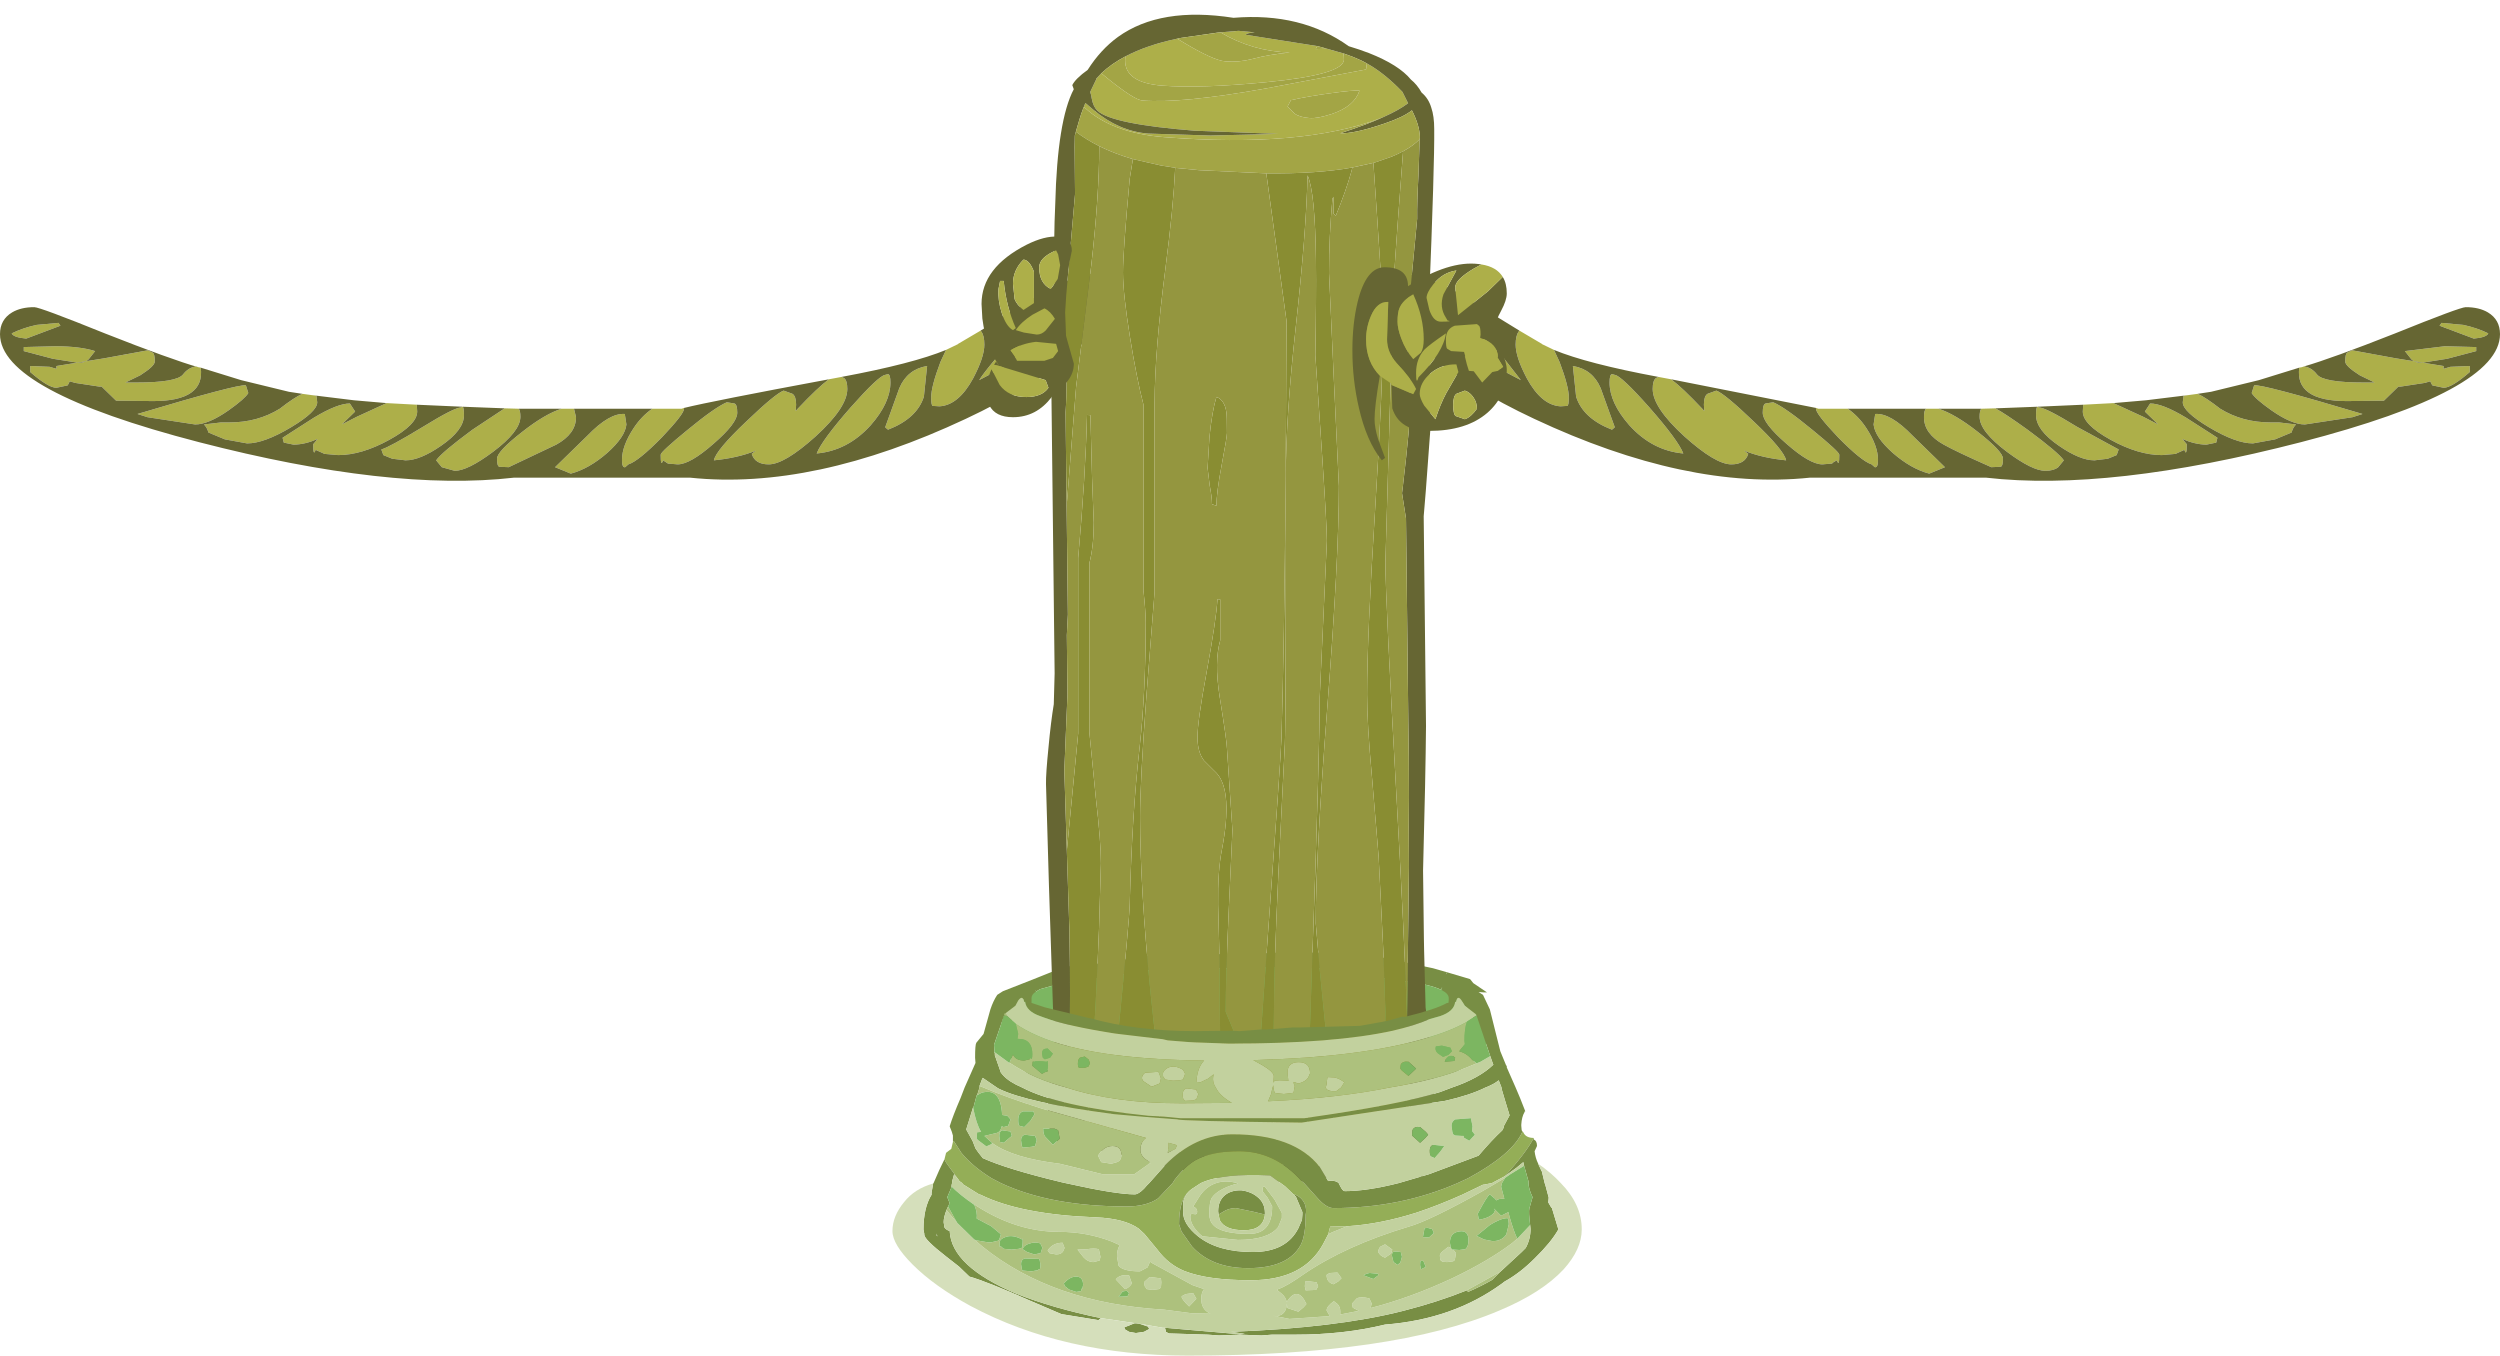 <?xml version="1.0" encoding="UTF-8" standalone="no"?>
<svg xmlns:ffdec="https://www.free-decompiler.com/flash" xmlns:xlink="http://www.w3.org/1999/xlink" ffdec:objectType="frame" height="168.15px" width="310.1px" xmlns="http://www.w3.org/2000/svg">
  <g transform="matrix(1.0, 0.0, 0.0, 1.0, 58.65, -5.5)">
    <use ffdec:characterId="225" height="103.55" transform="matrix(1.0, 0.0, 0.0, 1.0, -58.65, 39.45)" width="310.1" xlink:href="#shape0"/>
    <use ffdec:characterId="171" height="276.85" transform="matrix(-0.522, -0.041, 0.0, 0.522, 119.25, 9.3)" width="92.25" xlink:href="#sprite0"/>
    <use ffdec:characterId="226" height="138.8" transform="matrix(1.0, 0.0, 0.0, 1.0, 52.05, 34.85)" width="85.5" xlink:href="#shape2"/>
  </g>
  <defs>
    <g id="shape0" transform="matrix(1.0, 0.0, 0.0, 1.0, 58.65, -39.45)">
      <path d="M80.05 124.65 L82.5 124.25 82.9 124.25 83.55 124.0 86.9 124.0 91.35 123.85 95.15 123.85 96.15 123.8 96.65 123.8 100.5 123.65 109.9 123.65 119.1 125.6 120.85 126.1 120.75 126.25 120.7 126.35 Q122.75 127.1 124.15 128.6 126.0 130.75 126.0 133.6 126.0 136.9 120.35 139.2 L116.55 140.4 Q111.6 142.0 104.25 143.0 L83.45 143.0 Q76.35 142.9 71.75 140.4 70.35 139.8 69.25 139.0 65.5 136.3 65.5 133.6 65.5 131.35 67.0 129.2 68.05 127.8 69.45 127.1 L69.45 127.0 73.45 125.4 76.65 125.15 80.05 124.65 M73.45 127.4 L73.05 127.45 70.35 128.2 69.85 128.5 69.8 128.3 68.3 129.45 Q66.85 130.75 66.85 132.95 66.85 135.5 70.3 137.6 73.6 139.7 79.15 140.4 L83.35 140.85 104.25 141.05 108.1 140.4 Q115.35 139.3 119.4 137.45 124.15 135.35 124.15 132.55 124.15 130.75 121.3 128.65 L120.2 128.0 120.15 128.3 Q118.8 127.6 115.4 127.2 L113.4 126.95 Q108.25 125.8 102.1 125.45 L95.25 125.45 92.85 125.65 84.0 125.8 77.0 126.95 74.95 127.2 73.45 127.4" fill="#788e44" fill-rule="evenodd" stroke="none"/>
      <path d="M73.45 127.4 L74.95 127.2 77.0 126.95 84.0 125.8 92.85 125.65 95.25 125.45 102.1 125.45 Q108.25 125.8 113.4 126.95 L115.4 127.2 Q118.8 127.6 120.15 128.3 L120.2 128.0 121.3 128.65 Q124.15 130.75 124.15 132.55 124.15 135.35 119.4 137.45 115.35 139.3 108.1 140.4 L104.25 141.05 83.35 140.85 79.15 140.4 Q73.6 139.7 70.3 137.6 66.85 135.5 66.85 132.95 66.85 130.75 68.3 129.45 L69.8 128.3 69.85 128.5 70.35 128.2 73.05 127.45 73.45 127.4" fill="#7cb661" fill-rule="evenodd" stroke="none"/>
      <path d="M244.2 45.55 L246.9 45.8 Q248.55 46.15 250.0 46.85 249.8 47.35 248.2 47.5 L243.95 45.9 244.2 45.55 M227.15 50.95 Q228.1 51.1 228.75 51.95 229.55 52.95 234.6 52.95 L235.9 52.95 234.05 52.05 Q232.25 50.9 232.25 50.35 232.25 49.4 232.5 49.25 L233.1 48.95 238.55 49.95 244.45 50.9 244.45 51.25 245.3 51.0 247.7 50.9 247.7 51.65 Q245.45 53.6 244.45 53.6 L243.05 53.3 242.8 52.8 242.1 53.0 239.15 53.45 238.85 53.45 237.05 55.2 232.45 55.25 Q226.0 55.25 226.55 51.1 L226.85 51.05 227.15 50.95 M213.95 54.35 Q214.95 54.8 216.75 56.2 219.5 57.9 223.0 57.9 L224.05 57.9 226.15 58.15 Q225.75 58.55 225.6 59.15 L223.55 60.0 220.8 60.5 Q218.7 60.5 215.35 58.5 212.1 56.55 212.1 55.4 L212.2 54.6 212.85 54.5 213.95 54.35 M203.5 55.5 L207.2 57.2 209.05 58.15 207.4 56.55 208.05 55.55 Q209.6 55.55 212.5 57.3 L216.4 59.8 216.25 60.4 215.05 60.65 Q213.65 60.65 212.05 59.95 L212.6 60.6 Q212.6 62.2 212.3 61.3 L211.2 61.8 209.5 61.95 Q206.6 61.95 203.15 60.05 199.7 58.15 199.7 56.55 L199.75 55.7 203.5 55.5 M194.1 55.95 L194.3 56.05 Q195.1 56.05 199.0 58.45 L204.15 61.25 203.9 61.95 202.8 62.4 201.15 62.6 Q199.35 62.6 196.75 60.8 193.9 58.85 193.9 57.0 193.9 56.1 194.05 55.95 L194.1 55.95 M188.85 56.15 Q190.0 56.75 192.85 58.8 196.65 61.6 197.35 62.6 L196.65 63.45 Q196.1 63.9 195.05 63.9 193.45 63.9 190.3 61.55 186.9 59.0 186.9 57.2 186.9 56.45 187.1 56.2 L188.85 56.15 M181.8 56.2 Q183.85 56.85 186.65 59.05 189.8 61.5 189.8 62.4 189.8 63.35 189.5 63.4 L188.35 63.45 Q183.95 61.5 182.45 60.65 180.0 59.3 180.0 57.25 180.0 56.4 180.25 56.2 L181.8 56.2 M170.55 56.2 Q171.9 57.15 172.85 58.6 174.3 60.8 174.3 62.55 174.3 63.55 173.9 63.45 L173.5 63.1 Q172.25 62.7 169.35 59.75 166.6 56.85 166.6 56.2 L166.6 56.1 166.9 56.2 170.55 56.2 M148.65 52.55 Q150.0 53.55 152.55 56.25 L152.75 56.5 152.7 55.7 Q152.7 54.65 153.15 54.35 L154.25 53.95 Q155.3 54.35 158.85 57.75 162.65 61.35 162.9 62.6 159.9 62.3 157.7 61.4 L158.2 61.8 Q157.8 63.1 156.1 63.1 154.15 63.1 150.3 59.65 146.35 56.05 146.35 53.75 146.35 52.7 146.75 52.4 L147.05 52.25 147.85 52.4 148.65 52.55 M134.1 48.9 L134.8 50.4 Q135.95 53.45 135.95 54.8 135.95 55.8 135.75 55.85 L134.9 55.9 Q132.55 55.75 130.75 52.45 129.35 49.8 129.35 48.25 129.35 47.1 129.75 46.6 L129.8 46.5 132.6 48.15 132.65 48.2 134.1 48.9 M248.5 48.55 L248.5 49.05 244.9 50.0 241.75 50.5 Q240.8 50.5 240.4 50.0 L239.65 49.05 244.6 48.45 248.5 48.55 M176.15 61.7 Q173.9 59.7 173.75 58.15 L173.95 56.85 Q175.85 56.7 178.6 59.55 L182.6 63.45 180.65 64.25 Q178.4 63.65 176.15 61.7 M234.4 56.85 L233.15 57.25 227.25 58.15 Q225.6 58.15 223.1 56.4 221.05 54.95 220.65 54.25 L220.95 53.3 Q221.85 53.1 234.4 56.85 M169.2 62.6 Q168.75 62.8 168.6 63.0 L167.4 63.1 Q165.85 63.1 162.95 60.55 160.0 58.0 160.0 56.7 160.0 55.65 160.35 55.55 L161.3 55.4 Q162.8 56.05 166.2 58.85 169.5 61.55 169.5 61.9 169.5 63.5 169.2 62.6 M124.9 48.65 Q124.9 47.65 125.0 47.65 L125.55 47.5 127.7 49.7 130.0 52.65 126.95 51.05 Q124.9 49.85 124.9 48.65 M141.65 58.5 L141.3 58.8 Q137.7 57.4 136.85 54.7 L136.45 50.9 Q138.9 51.3 139.9 53.65 L141.65 58.5 M145.95 56.05 Q149.5 60.1 150.15 61.75 146.3 61.4 143.45 58.25 141.0 55.45 141.0 52.95 141.0 51.95 141.3 51.9 L141.65 52.0 Q142.45 52.1 145.95 56.05 M58.7 48.9 L60.15 48.2 60.2 48.15 63.0 46.5 63.05 46.6 Q63.45 47.1 63.45 48.25 63.45 49.8 62.05 52.45 60.25 55.75 57.9 55.9 L57.05 55.85 Q56.85 55.8 56.85 54.8 56.85 53.45 58.0 50.4 L58.7 48.9 M-34.05 51.05 L-33.75 51.1 Q-33.2 55.25 -39.65 55.25 L-44.25 55.2 -46.05 53.45 -46.35 53.45 -49.3 53.0 -50.0 52.8 -50.25 53.3 -51.65 53.6 Q-52.65 53.6 -54.9 51.65 L-54.9 50.9 -52.5 51.0 -51.65 51.25 -51.65 50.9 -45.75 49.95 -40.3 48.95 -39.7 49.25 Q-39.45 49.4 -39.45 50.35 -39.45 50.9 -41.25 52.05 L-43.1 52.95 -41.8 52.95 Q-36.75 52.95 -35.95 51.95 -35.3 51.1 -34.35 50.95 L-34.05 51.05 M-21.15 54.35 L-20.05 54.5 -19.4 54.6 -19.3 55.4 Q-19.3 56.55 -22.55 58.5 -25.9 60.5 -28.0 60.5 L-30.75 60.0 -32.8 59.15 Q-32.95 58.55 -33.35 58.15 L-31.25 57.9 -30.2 57.9 Q-26.7 57.9 -23.95 56.2 -22.15 54.8 -21.15 54.35 M-10.7 55.5 L-6.95 55.7 -6.9 56.55 Q-6.9 58.15 -10.35 60.05 -13.8 61.95 -16.7 61.95 L-18.4 61.8 -19.5 61.3 Q-19.8 62.2 -19.8 60.6 L-19.25 59.95 Q-20.85 60.65 -22.25 60.65 L-23.45 60.4 -23.6 59.8 -19.7 57.3 Q-16.8 55.55 -15.25 55.55 L-14.6 56.55 -16.25 58.15 -14.4 57.2 -10.7 55.5 M-1.3 55.95 L-1.25 55.95 Q-1.1 56.1 -1.1 57.0 -1.1 58.85 -3.95 60.8 -6.55 62.6 -8.35 62.6 L-10.0 62.4 -11.1 61.95 -11.35 61.25 Q-10.4 61.0 -6.2 58.45 -2.3 56.05 -1.5 56.05 L-1.3 55.95 M3.95 56.15 L5.7 56.2 Q5.9 56.45 5.9 57.2 5.9 59.0 2.5 61.55 -0.65 63.9 -2.25 63.9 L-3.85 63.45 -4.55 62.6 Q-3.85 61.6 -0.05 58.8 L3.95 56.15 M11.0 56.2 L12.55 56.2 12.8 57.25 Q12.8 59.3 10.35 60.65 L4.45 63.45 3.3 63.4 Q3.0 63.35 3.0 62.4 3.0 61.5 6.15 59.05 8.95 56.85 11.0 56.2 M22.25 56.2 L25.75 56.2 25.9 56.2 26.2 56.1 26.2 56.2 Q26.2 56.85 23.45 59.75 20.55 62.7 19.3 63.1 L18.9 63.45 Q18.5 63.55 18.5 62.55 18.5 60.8 19.95 58.6 20.9 57.15 22.25 56.2 M44.15 52.55 L44.95 52.4 45.75 52.25 46.05 52.4 Q46.45 52.7 46.45 53.75 46.45 56.05 42.5 59.65 38.65 63.1 36.7 63.1 35.0 63.1 34.6 61.8 L35.1 61.4 Q32.9 62.3 29.9 62.6 30.15 61.35 33.95 57.75 37.5 54.35 38.55 53.95 L39.65 54.35 Q40.1 54.65 40.1 55.7 L40.05 56.5 40.25 56.25 Q42.8 53.55 44.15 52.55 M67.8 47.65 L67.9 48.65 Q67.9 49.85 65.85 51.05 L62.8 52.65 Q63.4 51.7 65.1 49.7 L67.25 47.5 67.8 47.65 M32.8 56.7 Q32.8 58.0 29.85 60.55 26.95 63.1 25.4 63.1 L24.2 63.0 23.6 62.6 Q23.3 63.5 23.3 61.9 23.3 61.55 26.6 58.85 30.0 56.05 31.5 55.4 L32.45 55.55 Q32.8 55.65 32.8 56.7 M19.05 58.15 Q18.9 59.7 16.65 61.7 14.4 63.65 12.15 64.25 L10.2 63.45 14.2 59.55 Q16.95 56.7 18.85 56.85 L19.05 58.15 M55.95 54.7 Q55.1 57.4 51.5 58.8 L51.15 58.5 52.9 53.65 Q53.9 51.3 56.35 50.9 L55.95 54.7 M51.8 52.95 Q51.8 55.45 49.35 58.25 46.5 61.4 42.65 61.75 43.3 60.1 46.85 56.05 50.35 52.1 51.15 52.0 L51.5 51.9 Q51.8 51.95 51.8 52.95 M-55.7 48.55 L-51.8 48.45 Q-48.75 48.45 -46.85 49.05 L-47.6 50.0 Q-48.0 50.5 -48.95 50.5 L-52.1 50.0 -55.7 49.05 -55.7 48.55 M-51.4 45.55 L-51.15 45.9 -55.4 47.5 Q-57.0 47.35 -57.2 46.85 -55.75 46.15 -54.1 45.8 L-51.4 45.55 M-27.85 54.25 Q-28.25 54.95 -30.3 56.4 -32.8 58.15 -34.45 58.15 L-40.35 57.25 -41.6 56.85 Q-29.05 53.1 -28.15 53.3 L-27.85 54.25" fill="#adaf49" fill-rule="evenodd" stroke="none"/>
      <path d="M244.2 45.55 L243.95 45.9 248.2 47.5 Q249.8 47.35 250.0 46.85 248.55 46.15 246.9 45.8 L244.2 45.55 M227.15 50.95 Q230.6 49.95 238.45 46.85 246.5 43.6 247.2 43.6 248.85 43.6 249.95 44.25 251.45 45.15 251.45 46.95 251.45 53.95 226.75 60.35 202.95 66.5 187.7 64.75 L165.85 64.75 Q150.6 66.35 131.65 57.45 123.65 53.7 118.65 49.45 113.45 45.05 113.45 41.75 113.45 37.25 121.9 41.65 L129.8 46.5 129.75 46.6 Q129.35 47.1 129.35 48.25 129.35 49.8 130.75 52.45 132.55 55.75 134.9 55.9 L135.75 55.85 Q135.95 55.8 135.95 54.8 135.95 53.45 134.8 50.4 L134.1 48.9 Q138.2 50.6 147.05 52.25 L146.75 52.4 Q146.35 52.7 146.35 53.75 146.35 56.05 150.3 59.65 154.15 63.1 156.1 63.1 157.8 63.1 158.2 61.8 L157.7 61.4 Q159.9 62.3 162.9 62.6 162.65 61.35 158.85 57.75 155.3 54.35 154.25 53.95 L153.15 54.35 Q152.7 54.65 152.7 55.7 L152.75 56.5 152.55 56.25 Q150.0 53.55 148.65 52.55 L166.6 56.1 166.6 56.2 Q166.6 56.85 169.35 59.75 172.25 62.7 173.5 63.1 L173.9 63.45 Q174.3 63.55 174.3 62.55 174.3 60.8 172.85 58.6 171.9 57.15 170.55 56.2 L180.25 56.2 Q180.0 56.4 180.0 57.25 180.0 59.3 182.45 60.65 183.95 61.5 188.35 63.45 L189.5 63.4 Q189.8 63.35 189.8 62.4 189.8 61.5 186.65 59.05 183.85 56.85 181.8 56.2 L185.75 56.2 187.1 56.2 Q186.9 56.45 186.9 57.2 186.9 59.0 190.3 61.55 193.45 63.9 195.05 63.9 196.1 63.9 196.65 63.45 L197.35 62.6 Q196.65 61.6 192.85 58.8 190.0 56.75 188.85 56.15 L194.05 55.95 Q193.9 56.1 193.9 57.0 193.9 58.85 196.75 60.8 199.35 62.6 201.15 62.6 L202.8 62.4 203.9 61.95 204.15 61.25 199.0 58.45 Q195.1 56.05 194.3 56.05 L194.1 55.95 199.75 55.7 199.7 56.55 Q199.7 58.15 203.15 60.05 206.6 61.95 209.5 61.95 L211.2 61.8 212.3 61.3 Q212.6 62.2 212.6 60.6 L212.05 59.95 Q213.65 60.65 215.05 60.65 L216.25 60.4 216.4 59.8 212.5 57.3 Q209.6 55.55 208.05 55.55 L207.4 56.55 209.05 58.15 207.2 57.2 203.5 55.5 207.55 55.15 212.85 54.5 212.2 54.6 212.1 55.4 Q212.1 56.55 215.35 58.5 218.7 60.5 220.8 60.5 L223.55 60.0 225.6 59.15 Q225.75 58.55 226.15 58.15 L224.05 57.9 223.0 57.9 Q219.5 57.9 216.75 56.2 214.95 54.8 213.95 54.35 L215.6 54.1 221.55 52.65 226.4 51.15 226.55 51.1 Q226.0 55.25 232.45 55.25 L237.05 55.2 238.85 53.45 239.15 53.45 242.1 53.0 242.8 52.8 243.05 53.3 244.45 53.6 Q245.45 53.6 247.7 51.65 L247.7 50.9 245.3 51.0 244.45 51.25 244.45 50.9 238.55 49.95 233.1 48.95 232.5 49.25 Q232.25 49.4 232.25 50.35 232.25 50.9 234.05 52.05 L235.9 52.95 234.6 52.95 Q229.55 52.95 228.75 51.95 228.1 51.1 227.15 50.95 M248.5 48.55 L244.6 48.45 239.65 49.05 240.4 50.0 Q240.8 50.5 241.75 50.5 L244.9 50.0 248.5 49.05 248.5 48.55 M176.15 61.7 Q178.4 63.65 180.65 64.25 L182.6 63.45 178.6 59.55 Q175.85 56.7 173.95 56.85 L173.75 58.15 Q173.9 59.7 176.15 61.7 M169.2 62.6 Q169.5 63.5 169.5 61.9 169.5 61.55 166.2 58.85 162.8 56.05 161.3 55.4 L160.35 55.55 Q160.0 55.65 160.0 56.7 160.0 58.0 162.95 60.55 165.85 63.1 167.4 63.1 L168.6 63.0 Q168.75 62.8 169.2 62.6 M234.4 56.85 Q221.85 53.1 220.95 53.3 L220.65 54.25 Q221.05 54.95 223.1 56.4 225.6 58.15 227.25 58.15 L233.15 57.25 234.4 56.85 M124.9 48.65 Q124.9 49.85 126.95 51.05 L130.0 52.65 127.7 49.7 125.55 47.5 125.0 47.65 Q124.9 47.65 124.9 48.65 M145.95 56.05 Q142.45 52.1 141.65 52.0 L141.3 51.9 Q141.0 51.95 141.0 52.95 141.0 55.45 143.45 58.25 146.3 61.4 150.15 61.75 149.5 60.1 145.95 56.05 M141.65 58.5 L139.9 53.65 Q138.9 51.3 136.45 50.9 L136.85 54.7 Q137.7 57.4 141.3 58.8 L141.65 58.5 M63.0 46.5 L70.9 41.65 Q79.35 37.25 79.35 41.75 79.35 45.05 74.15 49.45 69.15 53.7 61.15 57.45 42.2 66.35 26.95 64.75 L5.1 64.75 Q-10.15 66.5 -33.95 60.35 -58.65 53.95 -58.65 46.95 -58.65 45.15 -57.15 44.25 -56.05 43.6 -54.4 43.6 -53.7 43.6 -45.65 46.85 -37.4 50.1 -34.05 51.05 L-34.35 50.95 Q-35.3 51.1 -35.95 51.95 -36.75 52.95 -41.8 52.95 L-43.1 52.95 -41.25 52.05 Q-39.45 50.9 -39.45 50.35 -39.45 49.4 -39.7 49.25 L-40.3 48.95 -45.75 49.95 -51.65 50.9 -51.65 51.25 -52.5 51.0 -54.9 50.9 -54.9 51.65 Q-52.65 53.6 -51.65 53.6 L-50.25 53.3 -50.0 52.8 -49.3 53.0 -46.35 53.45 -46.05 53.45 -44.25 55.2 -39.65 55.25 Q-33.2 55.25 -33.75 51.1 L-33.6 51.15 -28.75 52.65 -22.8 54.1 -21.15 54.35 Q-22.15 54.8 -23.95 56.2 -26.7 57.9 -30.2 57.9 L-31.25 57.9 -33.35 58.15 Q-32.95 58.55 -32.8 59.15 L-30.75 60.0 -28.0 60.5 Q-25.9 60.5 -22.55 58.5 -19.3 56.55 -19.3 55.4 L-19.4 54.6 -20.05 54.5 -14.75 55.15 -10.7 55.5 -14.4 57.2 -16.25 58.15 -14.6 56.55 -15.25 55.55 Q-16.8 55.55 -19.7 57.3 L-23.6 59.8 -23.45 60.4 -22.25 60.65 Q-20.85 60.65 -19.25 59.95 L-19.8 60.6 Q-19.8 62.2 -19.5 61.3 L-18.4 61.8 -16.7 61.95 Q-13.8 61.95 -10.35 60.05 -6.9 58.15 -6.9 56.55 L-6.95 55.7 -1.3 55.95 -1.5 56.05 Q-2.3 56.05 -6.2 58.45 -10.4 61.0 -11.35 61.25 L-11.1 61.95 -10.0 62.4 -8.35 62.6 Q-6.55 62.6 -3.95 60.8 -1.1 58.85 -1.1 57.0 -1.1 56.1 -1.25 55.95 L3.95 56.15 -0.05 58.8 Q-3.85 61.6 -4.55 62.6 L-3.85 63.45 -2.25 63.9 Q-0.65 63.9 2.5 61.55 5.9 59.0 5.9 57.2 5.9 56.45 5.7 56.2 L7.05 56.2 11.0 56.2 Q8.95 56.85 6.15 59.05 3.0 61.5 3.0 62.4 3.0 63.35 3.3 63.4 L4.45 63.45 10.35 60.65 Q12.8 59.3 12.8 57.25 L12.55 56.2 22.25 56.2 Q20.9 57.15 19.95 58.6 18.5 60.8 18.5 62.55 18.5 63.55 18.9 63.45 L19.3 63.1 Q20.55 62.7 23.45 59.75 26.2 56.85 26.2 56.2 L26.2 56.1 Q29.65 55.25 44.15 52.55 42.8 53.55 40.25 56.25 L40.05 56.5 40.1 55.7 Q40.1 54.65 39.65 54.35 L38.55 53.95 Q37.5 54.35 33.95 57.75 30.15 61.35 29.9 62.6 32.9 62.3 35.1 61.4 L34.6 61.8 Q35.0 63.1 36.7 63.1 38.65 63.1 42.5 59.65 46.45 56.05 46.45 53.75 46.45 52.7 46.05 52.4 L45.75 52.25 Q54.6 50.6 58.7 48.9 L58.0 50.4 Q56.85 53.45 56.85 54.8 56.85 55.8 57.05 55.85 L57.9 55.9 Q60.25 55.75 62.05 52.45 63.45 49.8 63.45 48.25 63.45 47.1 63.05 46.6 L63.0 46.5 M-51.4 45.55 L-54.1 45.8 Q-55.75 46.15 -57.2 46.85 -57.0 47.35 -55.4 47.5 L-51.15 45.9 -51.4 45.55 M-55.7 48.55 L-55.7 49.05 -52.1 50.0 -48.95 50.5 Q-48.0 50.5 -47.6 50.0 L-46.85 49.05 Q-48.75 48.45 -51.8 48.45 L-55.7 48.55 M51.8 52.95 Q51.8 51.95 51.5 51.9 L51.15 52.0 Q50.35 52.1 46.85 56.05 43.3 60.1 42.65 61.75 46.5 61.4 49.35 58.25 51.8 55.45 51.8 52.95 M55.95 54.7 L56.35 50.9 Q53.9 51.3 52.9 53.65 L51.15 58.5 51.5 58.8 Q55.1 57.4 55.95 54.7 M19.05 58.15 L18.85 56.85 Q16.95 56.7 14.2 59.55 L10.2 63.45 12.15 64.25 Q14.4 63.65 16.65 61.7 18.9 59.7 19.05 58.15 M32.8 56.7 Q32.8 55.65 32.45 55.55 L31.5 55.4 Q30.0 56.05 26.6 58.85 23.3 61.55 23.3 61.9 23.3 63.5 23.6 62.6 L24.2 63.0 25.4 63.1 Q26.95 63.1 29.85 60.55 32.8 58.0 32.8 56.7 M67.8 47.65 L67.25 47.5 65.1 49.7 Q63.4 51.7 62.8 52.65 L65.85 51.05 Q67.9 49.85 67.9 48.65 L67.8 47.65 M-27.85 54.25 L-28.15 53.3 Q-29.05 53.1 -41.6 56.85 L-40.35 57.25 -34.45 58.15 Q-32.8 58.15 -30.3 56.4 -28.25 54.95 -27.85 54.25" fill="#666633" fill-rule="evenodd" stroke="none"/>
    </g>
    <g id="sprite0" transform="matrix(1.0, 0.0, 0.0, 1.0, 0.0, 0.0)">
      <use ffdec:characterId="170" height="276.85" transform="matrix(1.0, 0.0, 0.0, 1.0, 0.0, 0.0)" width="92.25" xlink:href="#shape1"/>
    </g>
    <g id="shape1" transform="matrix(1.0, 0.0, 0.0, 1.0, 0.0, 0.0)">
      <path d="M79.1 16.35 L80.3 17.7 80.3 17.85 81.75 21.0 Q81.5 21.65 81.4 22.45 81.05 24.4 80.05 25.3 76.6 28.25 56.9 28.25 L37.1 27.45 53.15 29.1 67.95 29.8 Q74.9 29.8 80.95 25.2 L82.9 23.7 83.25 24.65 82.95 24.9 Q76.5 30.35 64.1 30.35 31.45 30.35 12.85 21.85 L12.0 21.45 Q8.4 19.55 6.35 17.85 L6.2 17.75 7.55 15.15 Q11.85 11.0 16.0 9.05 L16.2 10.5 39.7 16.8 Q59.95 22.05 69.35 22.05 71.25 22.05 77.4 17.6 L79.1 16.35 M61.05 6.7 Q68.3 8.8 73.4 11.9 L73.45 12.8 Q73.5 18.15 64.65 18.15 55.65 18.15 40.0 15.4 21.45 12.15 21.45 8.55 21.45 7.6 21.6 7.1 L26.7 6.05 25.65 6.25 26.35 6.4 28.15 6.6 27.8 5.85 44.8 4.5 Q44.65 4.1 42.65 3.75 L46.5 3.7 51.4 4.5 50.8 4.4 Q43.25 8.3 34.3 7.9 39.0 8.65 43.3 10.15 46.4 11.2 49.65 11.2 52.5 11.2 59.75 7.4 L61.05 6.7 M24.3 21.7 Q27.75 23.1 29.6 23.1 32.0 23.1 33.2 22.3 L34.85 20.75 34.05 19.2 Q29.6 17.85 24.35 16.75 19.3 15.65 17.75 15.65 19.0 19.5 24.3 21.7" fill="#adaf49" fill-rule="evenodd" stroke="none"/>
      <path d="M83.25 24.65 L82.9 23.7 80.95 25.2 Q74.9 29.8 67.95 29.8 L53.15 29.1 37.1 27.45 56.9 28.25 Q76.6 28.25 80.05 25.3 81.05 24.4 81.4 22.45 81.5 21.65 81.75 21.0 L80.3 17.85 80.3 17.7 79.1 16.35 Q76.7 13.9 73.4 11.9 68.3 8.8 61.05 6.7 L60.9 6.65 60.75 6.6 60.6 6.55 60.3 6.5 60.15 6.45 51.4 4.5 46.5 3.7 42.65 3.75 Q44.65 4.1 44.8 4.5 L27.8 5.85 26.7 6.05 21.6 7.1 Q19.25 7.7 17.35 8.45 L16.0 9.05 Q11.85 11.0 7.55 15.15 L6.2 17.75 6.35 17.85 Q8.4 19.55 12.0 21.45 16.15 23.65 22.35 26.15 18.95 26.0 11.8 23.0 7.25 21.1 5.3 19.35 3.45 22.85 3.4 25.6 L3.45 26.05 3.75 34.8 Q4.1 41.15 4.05 45.05 L6.5 71.05 6.65 72.4 Q5.75 84.5 5.7 89.4 5.65 93.55 7.5 109.35 L7.65 110.5 6.7 116.45 6.15 165.15 Q6.0 172.2 6.0 182.6 L6.05 189.7 6.0 199.15 6.15 211.2 6.45 235.05 6.5 240.6 6.1 250.05 6.1 250.2 5.95 253.1 5.65 265.3 5.85 265.55 7.7 267.1 7.7 267.15 8.85 267.8 13.1 269.5 14.7 269.95 15.1 270.05 22.9 271.4 29.15 272.0 30.15 272.05 34.85 272.25 38.2 272.35 38.45 272.35 41.6 272.35 42.25 272.35 50.0 272.2 65.7 270.6 65.7 270.65 67.2 270.35 76.8 267.95 77.25 267.8 79.2 267.1 82.4 265.8 86.0 263.9 86.6 263.5 88.05 262.45 Q86.05 255.05 86.7 219.9 L86.75 218.8 87.3 201.75 87.9 182.7 87.15 164.6 87.3 150.5 87.05 145.6 87.35 119.95 87.6 97.65 Q87.1 90.05 87.55 77.7 L87.7 73.85 87.45 69.85 85.35 45.55 85.45 34.3 85.4 31.65 85.15 30.7 84.3 27.7 84.1 27.1 83.9 26.4 83.6 25.6 83.45 25.15 83.25 24.65 M86.0 19.7 L85.65 20.65 Q89.55 28.35 90.05 48.25 90.45 56.55 90.25 67.4 89.85 88.8 90.95 94.25 L90.2 159.8 90.4 167.15 Q91.1 171.45 91.65 177.45 92.3 183.95 92.25 186.25 L91.55 210.3 90.35 246.65 Q90.85 255.5 91.8 262.4 L91.6 262.95 91.75 263.3 91.85 265.0 Q91.75 270.4 88.3 271.75 L75.95 272.65 64.3 274.75 50.75 276.85 Q32.2 276.85 26.05 274.75 19.95 272.65 9.35 272.65 6.75 272.65 4.9 271.85 L2.85 272.65 1.85 269.3 Q0.9 267.95 0.5 266.0 0.05 263.85 0.2 260.65 L0.55 256.6 0.6 254.65 0.4 254.4 Q0.0 253.7 0.0 251.9 0.05 249.35 0.65 242.9 L2.05 232.25 2.4 218.8 2.45 216.1 2.65 199.8 Q2.05 177.2 1.95 165.4 L2.5 115.6 2.0 109.55 0.95 95.3 1.25 65.05 Q-0.1 31.6 0.0 23.4 0.0 20.3 0.7 18.35 1.35 16.2 3.0 14.95 4.05 13.15 5.55 12.05 8.4 8.8 15.5 6.55 17.8 5.85 20.3 5.3 31.6 -1.9 47.7 0.7 65.05 -0.65 75.15 7.4 79.3 10.75 82.35 15.8 85.25 18.1 86.0 19.7" fill="#666633" fill-rule="evenodd" stroke="none"/>
      <path d="M79.1 16.35 L77.4 17.6 Q71.25 22.05 69.35 22.05 59.95 22.05 39.7 16.8 L16.2 10.5 16.0 9.05 17.35 8.45 Q19.25 7.7 21.6 7.1 21.45 7.6 21.45 8.55 21.45 12.15 40.0 15.4 55.65 18.15 64.65 18.15 73.5 18.15 73.45 12.8 L73.4 11.9 Q76.7 13.9 79.1 16.35 M12.0 21.45 L12.85 21.85 Q31.45 30.35 64.1 30.35 76.5 30.35 82.95 24.9 L83.25 24.65 83.45 25.15 83.6 25.6 83.9 26.4 84.1 27.1 84.3 27.7 85.15 30.7 Q82.7 32.4 79.6 33.7 76.0 35.2 71.6 36.15 L64.9 37.15 61.85 37.4 61.55 37.4 61.55 37.45 55.85 37.55 39.9 37.05 Q27.9 36.25 19.45 34.05 L14.45 32.55 14.25 32.5 10.35 30.85 9.25 30.3 8.95 30.15 7.4 29.25 Q4.95 27.75 3.45 26.05 L3.4 25.6 Q3.45 22.85 5.3 19.35 7.25 21.1 11.8 23.0 18.95 26.0 22.35 26.15 16.15 23.65 12.0 21.45 M51.4 4.5 L60.15 6.45 60.3 6.5 60.6 6.55 60.75 6.6 60.9 6.65 61.05 6.7 59.75 7.4 Q52.5 11.2 49.65 11.2 46.4 11.2 43.3 10.15 39.0 8.65 34.3 7.9 43.25 8.3 50.8 4.4 L51.4 4.5 M27.8 5.85 L28.15 6.6 26.35 6.4 25.65 6.25 26.7 6.05 27.8 5.85 M24.3 21.7 Q19.0 19.5 17.75 15.65 19.3 15.65 24.35 16.75 29.6 17.85 34.05 19.2 L34.85 20.75 33.2 22.3 Q32.0 23.1 29.6 23.1 27.75 23.1 24.3 21.7" fill="#a3a545" fill-rule="evenodd" stroke="none"/>
      <path d="M85.15 30.7 L85.4 31.65 85.45 34.3 85.35 45.55 87.45 69.85 87.7 73.85 87.55 77.7 Q87.1 90.05 87.6 97.65 L87.35 119.95 85.1 91.35 81.5 62.2 Q79.6 45.35 79.6 33.75 L79.6 33.7 Q82.7 32.4 85.15 30.7 M87.3 201.75 L86.75 218.8 86.7 219.9 Q86.05 255.05 88.05 262.45 L86.6 263.5 86.0 263.9 82.4 265.8 81.4 253.25 Q80.35 237.9 79.65 219.55 L79.2 204.1 Q79.2 198.95 80.4 188.7 L81.95 173.15 81.95 133.0 Q80.9 128.85 80.9 123.25 L81.3 112.85 81.7 97.8 82.5 97.8 Q82.85 112.25 84.6 131.95 L84.6 173.65 87.3 201.75 M77.25 267.8 L76.8 267.95 67.2 270.35 65.7 270.65 65.7 270.6 64.9 257.25 67.4 234.05 Q69.9 208.95 69.9 192.3 69.9 183.95 68.4 163.6 L66.45 138.6 66.45 93.75 Q66.4 81.2 63.85 61.35 62.0 46.9 61.55 37.45 L61.55 37.4 61.85 37.4 64.9 37.15 71.6 36.15 72.35 40.85 Q73.95 58.2 73.95 63.3 73.95 68.3 72.3 78.45 70.75 88.0 69.1 94.25 L69.1 138.35 Q68.55 143.5 68.55 145.95 68.55 162.6 70.0 175.8 71.8 191.6 72.35 213.3 72.4 216.55 75.2 245.2 L77.25 267.8 M50.0 272.2 L42.25 272.35 41.6 272.35 38.45 272.35 38.2 272.35 34.85 272.25 Q38.4 267.7 38.65 257.0 38.1 243.25 38.1 237.7 38.1 226.05 37.05 203.6 L35.5 172.35 Q35.25 167.5 35.25 108.15 35.25 94.5 32.9 73.0 30.4 50.1 30.1 36.75 28.3 40.5 28.1 56.7 28.0 65.45 28.25 79.3 L26.9 99.05 Q25.5 119.3 25.5 123.25 L26.35 141.9 27.2 160.55 Q27.2 172.4 28.9 220.6 30.4 263.05 30.15 272.05 L29.15 272.0 22.9 271.4 22.9 270.4 24.1 258.8 Q25.35 247.6 25.5 242.3 L27.15 225.85 28.15 214.35 Q28.15 198.3 25.4 162.7 22.65 127.05 22.65 110.0 L23.85 84.8 25.0 59.6 Q25.0 50.85 24.2 41.9 L23.95 41.35 23.95 45.3 23.4 45.85 Q20.95 39.7 19.65 34.9 L19.45 34.05 Q27.9 36.25 39.9 37.05 L35.1 71.7 35.3 109.9 Q35.65 150.2 36.3 171.05 36.4 175.1 39.65 219.8 L42.15 255.4 Q44.75 248.0 49.55 237.05 49.55 228.7 48.75 211.15 L47.95 193.75 48.6 184.1 49.25 174.45 Q49.25 172.9 51.0 162.2 52.3 154.0 50.85 148.85 L50.85 139.15 51.5 139.15 Q51.8 144.1 54.1 156.8 56.25 168.5 56.25 172.35 56.25 175.85 54.7 177.75 L51.65 180.55 Q47.8 184.6 50.45 198.6 51.45 203.7 51.35 211.7 L51.0 225.0 Q51.0 245.15 50.5 254.95 50.05 262.8 50.0 272.2 M15.1 270.05 L14.7 269.95 13.1 269.5 8.85 267.8 7.7 267.15 7.7 267.1 6.1 250.2 6.1 250.05 6.5 240.6 6.45 235.05 Q7.05 216.9 8.85 184.85 11.6 136.1 11.6 127.2 10.05 75.35 10.05 70.0 10.05 65.25 8.6 45.35 L7.4 29.25 8.95 30.15 9.25 30.3 10.35 30.85 14.25 32.5 14.45 32.55 13.55 45.55 Q12.15 66.25 12.15 70.1 12.15 84.8 14.05 115.05 15.95 145.35 15.95 158.95 15.95 166.15 14.8 178.35 L13.2 197.4 12.1 219.35 11.6 234.05 Q11.6 245.75 14.3 264.4 L15.1 270.05 M51.75 91.1 Q52.8 94.7 53.4 100.7 L53.85 108.15 53.35 112.25 Q52.8 115.05 52.8 116.7 L51.75 116.95 Q51.75 113.85 50.5 107.15 49.25 100.45 49.25 99.5 49.25 95.25 49.4 94.5 49.8 91.7 51.75 91.1" fill="#898d32" fill-rule="evenodd" stroke="none"/>
      <path d="M87.35 119.95 L87.05 145.6 87.3 150.5 87.15 164.6 87.9 182.7 87.3 201.75 84.6 173.65 84.6 131.95 Q82.85 112.25 82.5 97.8 L81.7 97.8 81.3 112.85 80.9 123.25 Q80.9 128.85 81.95 133.0 L81.95 173.15 80.4 188.7 Q79.2 198.95 79.2 204.1 L79.65 219.55 Q80.35 237.9 81.4 253.25 L82.4 265.8 79.2 267.1 77.25 267.8 75.2 245.2 Q72.4 216.55 72.35 213.3 71.8 191.6 70.0 175.8 68.55 162.6 68.55 145.95 68.55 143.5 69.1 138.35 L69.1 94.25 Q70.75 88.0 72.3 78.45 73.95 68.3 73.95 63.3 73.95 58.2 72.35 40.85 L71.6 36.15 Q76.0 35.2 79.6 33.7 L79.6 33.75 Q79.6 45.35 81.5 62.2 L85.1 91.35 87.35 119.95 M65.7 270.6 L50.0 272.2 Q50.05 262.8 50.5 254.95 51.0 245.15 51.0 225.0 L51.35 211.7 Q51.45 203.7 50.45 198.6 47.8 184.6 51.65 180.55 L54.7 177.75 Q56.25 175.85 56.25 172.35 56.25 168.5 54.1 156.8 51.8 144.1 51.5 139.15 L50.85 139.15 50.85 148.85 Q52.3 154.0 51.0 162.2 49.25 172.9 49.25 174.45 L48.6 184.1 47.95 193.75 48.75 211.15 Q49.55 228.7 49.55 237.05 44.75 248.0 42.15 255.4 L39.65 219.8 Q36.4 175.1 36.3 171.05 35.65 150.2 35.3 109.9 L35.1 71.7 39.9 37.05 55.85 37.55 61.55 37.45 Q62.0 46.9 63.85 61.35 66.4 81.2 66.45 93.75 L66.45 138.6 68.4 163.6 Q69.9 183.95 69.9 192.3 69.9 208.95 67.4 234.05 L64.9 257.25 65.7 270.6 M34.85 272.25 L30.15 272.05 Q30.4 263.05 28.9 220.6 27.2 172.4 27.2 160.55 L26.35 141.9 25.5 123.25 Q25.5 119.3 26.9 99.05 L28.25 79.3 Q28.0 65.45 28.1 56.7 28.3 40.5 30.1 36.75 30.4 50.1 32.9 73.0 35.25 94.5 35.25 108.15 35.25 167.5 35.5 172.35 L37.05 203.6 Q38.1 226.05 38.1 237.7 38.1 243.25 38.65 257.0 38.4 267.7 34.85 272.25 M22.9 271.4 L15.1 270.05 14.3 264.4 Q11.6 245.75 11.6 234.05 L12.1 219.35 13.2 197.4 14.8 178.35 Q15.95 166.15 15.95 158.95 15.95 145.35 14.05 115.05 12.15 84.8 12.15 70.1 12.15 66.25 13.55 45.55 L14.45 32.55 19.45 34.05 19.65 34.9 Q20.95 39.7 23.4 45.85 L23.95 45.3 23.95 41.35 24.2 41.9 Q25.0 50.85 25.0 59.6 L23.85 84.8 22.65 110.0 Q22.65 127.05 25.4 162.7 28.15 198.3 28.15 214.35 L27.15 225.85 25.5 242.3 Q25.35 247.6 24.1 258.8 L22.9 270.4 22.9 271.4 M7.7 267.1 L5.85 265.55 5.65 265.3 5.95 253.1 6.1 250.2 7.7 267.1 M6.45 235.05 L6.15 211.2 6.0 199.15 6.05 189.7 6.0 182.6 Q6.0 172.2 6.15 165.15 L6.7 116.45 7.65 110.5 7.5 109.35 Q5.65 93.55 5.7 89.4 5.75 84.5 6.65 72.4 L6.5 71.05 4.05 45.05 Q4.1 41.15 3.75 34.8 L3.45 26.05 Q4.95 27.75 7.4 29.25 L8.6 45.35 Q10.05 65.25 10.05 70.0 10.05 75.35 11.6 127.2 11.6 136.1 8.85 184.85 7.05 216.9 6.45 235.05 M51.75 91.1 Q49.8 91.7 49.4 94.5 49.25 95.25 49.25 99.5 49.25 100.45 50.5 107.15 51.75 113.85 51.75 116.95 L52.8 116.7 Q52.8 115.05 53.35 112.25 L53.85 108.15 53.4 100.7 Q52.8 94.7 51.75 91.1" fill="#94963f" fill-rule="evenodd" stroke="none"/>
    </g>
    <g id="shape2" transform="matrix(1.0, 0.0, 0.0, 1.0, -52.05, -34.85)">
      <path d="M127.75 39.85 Q128.25 40.65 128.25 41.9 128.25 42.75 127.55 44.05 126.8 45.4 126.8 46.2 126.8 47.05 127.55 48.8 128.25 50.55 128.25 51.35 128.25 54.6 125.85 56.7 123.25 58.95 118.6 58.95 114.95 58.95 114.05 56.15 L113.95 53.25 116.65 54.4 117.0 53.75 Q116.4 52.45 114.6 50.55 113.4 49.2 113.4 47.6 L113.55 42.95 Q112.15 42.9 111.4 44.7 110.8 46.1 110.8 47.6 110.8 50.4 112.55 52.15 L112.5 52.15 Q111.85 55.9 111.85 57.5 111.85 58.55 112.3 60.0 L113.15 62.3 112.75 62.6 Q110.85 60.25 109.9 56.05 109.1 52.6 109.1 48.95 109.1 45.65 109.75 42.95 110.8 38.65 113.1 38.65 116.0 38.65 116.0 41.0 121.1 37.8 124.75 38.25 L125.1 38.3 124.1 38.85 Q121.85 40.2 121.85 41.15 L122.05 43.1 122.2 44.6 125.9 41.65 127.75 39.85 M120.7 46.85 Q118.65 48.25 118.05 48.85 117.0 50.0 117.0 51.75 117.0 53.35 117.3 52.3 120.4 49.2 120.7 46.85 M114.95 43.7 Q114.7 44.25 114.7 45.4 114.7 46.25 115.15 47.45 115.7 48.95 116.65 50.05 L117.6 49.25 Q117.95 48.7 117.95 47.6 117.95 44.85 116.65 42.0 115.35 42.75 114.95 43.7 M119.15 40.75 Q118.3 41.8 118.3 42.45 L118.65 43.95 Q119.15 45.4 120.05 45.4 121.7 45.4 120.9 45.25 L120.7 44.9 Q119.85 43.6 120.4 42.0 L122.0 39.05 Q120.3 39.3 119.15 40.75 M125.0 47.0 Q125.0 46.05 124.8 45.9 L124.55 45.7 121.8 45.9 Q120.7 46.3 120.7 47.6 120.7 48.6 120.85 48.75 L121.35 49.05 122.95 49.15 123.1 49.7 123.05 49.7 123.3 50.7 123.55 51.5 124.15 51.55 125.2 52.95 126.45 51.65 127.15 51.5 127.8 51.0 126.9 49.5 127.15 50.0 127.15 49.85 Q127.15 48.1 125.05 47.45 L124.95 47.4 125.0 47.0 M72.6 37.05 L72.35 36.55 Q70.25 37.45 70.25 38.65 70.25 40.65 71.7 41.35 L72.55 40.1 72.85 38.4 72.6 37.05 M123.05 53.95 L122.0 54.35 Q121.6 54.65 121.6 55.7 121.6 56.85 121.9 57.1 L123.05 57.5 Q123.8 57.25 124.55 56.2 124.55 55.45 124.15 54.85 123.7 54.15 123.05 53.95 M118.8 51.8 Q117.45 52.95 117.45 54.35 117.45 54.85 118.0 55.8 L119.4 57.5 Q120.0 55.65 120.75 54.25 L122.25 51.65 122.0 50.7 Q120.2 50.65 118.8 51.8 M65.3 50.9 L64.7 49.95 64.1 48.65 Q63.45 47.0 63.2 45.0 L63.1 43.2 Q63.1 38.7 68.7 35.85 70.9 34.75 72.55 34.85 74.3 35.0 74.3 36.6 L73.6 40.0 Q72.85 42.55 72.85 43.35 72.85 44.6 73.7 47.6 L74.55 50.6 Q74.55 51.8 73.75 52.8 L73.25 53.35 72.65 53.75 72.45 53.85 71.8 54.75 Q69.9 57.25 67.0 57.25 64.8 57.25 64.05 55.75 63.75 55.15 63.75 54.1 63.75 52.5 64.35 51.3 L65.35 53.25 Q66.45 54.75 68.65 54.75 70.6 54.75 71.4 53.6 L71.05 52.65 65.3 50.9 64.65 50.75 64.9 50.35 65.3 50.9 M68.35 46.75 L69.95 47.0 Q70.55 47.0 71.05 46.5 L72.2 45.05 Q71.65 44.1 70.9 43.75 L69.4 44.55 Q68.0 45.45 67.35 46.45 L68.35 46.75 M69.85 47.9 Q68.1 48.1 66.7 48.95 L67.2 49.65 67.5 50.25 70.9 50.25 71.95 49.9 72.6 49.05 72.35 48.15 69.85 47.9 M65.4 40.35 L65.2 41.35 Q65.1 42.7 65.6 44.3 66.15 46.0 67.0 46.45 L67.35 46.2 Q66.15 43.5 65.85 40.35 L65.4 40.35 M68.3 37.7 Q67.0 39.0 67.0 40.7 L67.2 42.6 Q67.5 43.35 68.3 43.95 L69.6 43.1 69.6 39.2 Q69.05 37.75 68.3 37.7" fill="#666633" fill-rule="evenodd" stroke="none"/>
      <path d="M113.95 53.25 L113.95 53.1 112.55 52.15 Q110.8 50.4 110.8 47.6 110.8 46.1 111.4 44.7 112.15 42.9 113.55 42.95 L113.4 47.6 Q113.4 49.2 114.6 50.55 116.4 52.45 117.0 53.75 L116.65 54.4 113.95 53.25 M125.1 38.3 Q127.0 38.6 127.75 39.85 L125.9 41.65 122.2 44.6 122.05 43.1 121.85 41.15 Q121.85 40.2 124.1 38.85 L125.1 38.3 M125.0 47.0 L124.95 47.4 125.05 47.45 Q127.15 48.1 127.15 49.85 L127.15 50.0 126.9 49.5 127.8 51.0 127.15 51.5 126.45 51.65 125.2 52.95 124.15 51.55 123.55 51.5 123.3 50.7 123.05 49.7 123.1 49.7 122.95 49.15 121.35 49.05 120.85 48.75 Q120.7 48.6 120.7 47.6 120.7 46.3 121.8 45.9 L124.55 45.7 124.8 45.9 Q125.0 46.05 125.0 47.0 M119.15 40.75 Q120.3 39.3 122.0 39.05 L120.4 42.0 Q119.85 43.6 120.7 44.9 L120.9 45.25 Q121.7 45.4 120.05 45.4 119.15 45.4 118.65 43.95 L118.3 42.45 Q118.3 41.8 119.15 40.75 M114.95 43.7 Q115.35 42.75 116.65 42.0 117.95 44.85 117.95 47.6 117.95 48.7 117.6 49.25 L116.65 50.05 Q115.7 48.95 115.15 47.45 114.7 46.25 114.7 45.4 114.7 44.25 114.95 43.7 M120.7 46.85 Q120.4 49.2 117.3 52.3 117.0 53.35 117.0 51.75 117.0 50.0 118.05 48.85 118.65 48.25 120.7 46.85 M118.8 51.8 Q120.2 50.65 122.0 50.7 L122.25 51.65 120.75 54.25 Q120.0 55.65 119.4 57.5 L118.0 55.8 Q117.45 54.85 117.45 54.35 117.45 52.95 118.8 51.8 M123.05 53.95 Q123.7 54.15 124.15 54.85 124.55 55.45 124.55 56.2 123.8 57.25 123.05 57.5 L121.9 57.1 Q121.6 56.85 121.6 55.7 121.6 54.65 122.0 54.35 L123.05 53.95 M72.6 37.05 L72.85 38.4 72.55 40.1 71.7 41.35 Q70.25 40.65 70.25 38.65 70.25 37.45 72.35 36.55 L72.6 37.05 M64.35 51.3 L64.65 50.75 65.3 50.9 65.4 51.05 65.4 51.0 65.3 50.9 71.05 52.65 71.4 53.6 Q70.6 54.75 68.65 54.75 66.45 54.75 65.35 53.25 L64.35 51.3 M68.3 37.7 Q69.05 37.75 69.6 39.2 L69.6 43.1 68.3 43.95 Q67.5 43.35 67.2 42.6 L67.0 40.7 Q67.0 39.0 68.3 37.7 M65.4 40.35 L65.85 40.35 Q66.15 43.5 67.35 46.2 L67.0 46.45 Q66.15 46.0 65.6 44.3 65.1 42.7 65.2 41.35 L65.4 40.35 M69.85 47.9 L72.35 48.15 72.6 49.05 71.95 49.9 70.9 50.25 67.5 50.25 67.2 49.65 66.7 48.95 Q68.1 48.1 69.85 47.9 M68.35 46.75 L67.35 46.45 Q68.0 45.45 69.4 44.55 L70.9 43.75 Q71.65 44.1 72.2 45.05 L71.05 46.5 Q70.55 47.0 69.95 47.0 L68.35 46.75" fill="#adaf49" fill-rule="evenodd" stroke="none"/>
      <path d="M58.5 149.3 L58.7 148.5 59.35 148.0 59.55 147.15 59.55 147.0 59.7 147.1 60.6 148.5 Q62.0 150.2 64.35 151.65 L65.5 152.25 Q71.7 155.15 81.1 155.15 83.55 155.15 85.0 154.15 L86.8 152.25 87.05 151.85 Q88.35 150.15 89.65 149.4 91.65 148.3 95.05 148.3 99.5 148.3 102.8 152.0 L103.1 152.25 104.95 154.3 Q105.95 155.35 106.75 155.35 115.05 155.35 122.15 152.25 L123.45 151.65 Q129.0 148.65 130.2 145.85 L130.3 145.95 Q130.6 146.65 131.6 146.65 130.6 148.55 128.0 151.4 L126.4 152.25 125.4 152.45 125.3 152.45 122.7 153.7 Q119.8 155.0 117.1 155.9 112.55 157.35 108.45 157.6 L106.4 157.65 106.35 157.65 106.1 158.6 105.45 159.85 Q103.0 164.3 96.5 164.3 91.1 164.3 88.25 163.15 86.3 162.35 84.95 160.55 L83.3 158.55 82.6 157.9 Q80.85 156.65 77.3 156.5 67.95 156.15 63.0 153.7 L62.8 153.65 60.8 152.4 60.7 152.25 60.35 152.0 60.3 151.9 58.7 149.7 58.5 149.3 M130.5 143.35 L130.45 143.45 130.45 143.4 130.5 143.35 M88.85 153.25 Q87.6 154.3 87.6 157.35 L87.9 158.25 89.2 160.1 Q91.65 162.8 96.15 162.8 101.15 162.8 102.7 159.9 103.3 158.75 103.3 156.2 103.45 155.5 103.2 154.85 102.8 153.95 101.9 153.65 L102.0 153.85 100.75 152.65 100.2 152.25 98.9 151.3 Q93.0 151.0 90.3 152.25 L89.15 153.0 88.85 153.25 M98.25 156.15 Q98.05 158.1 95.65 158.1 93.3 158.1 92.65 156.85 L92.5 156.15 93.0 155.85 Q93.75 155.35 94.65 155.35 L96.8 155.8 98.25 156.15" fill="#94ae57" fill-rule="evenodd" stroke="none"/>
      <path d="M59.55 147.0 L59.55 146.65 59.55 146.35 59.4 145.85 59.2 145.35 59.15 145.2 Q59.55 143.9 60.5 141.7 L61.0 140.4 62.35 137.35 62.3 136.7 Q62.3 135.1 62.45 134.85 L63.35 133.75 64.2 130.7 Q64.55 129.65 65.05 128.9 L65.75 128.45 69.45 127.0 69.85 128.5 Q69.3 128.85 69.3 129.3 L69.3 129.5 69.3 129.6 69.3 129.9 70.95 130.45 76.5 131.8 76.6 131.8 Q82.25 133.4 89.6 133.4 L94.15 133.35 95.15 133.4 97.7 133.2 98.45 133.2 101.65 132.95 102.5 132.95 110.0 132.75 112.8 132.25 113.55 132.1 115.3 131.6 115.55 131.65 Q119.45 130.7 120.85 129.9 L121.0 129.9 121.0 129.95 121.05 129.6 121.05 129.5 121.05 129.3 Q121.05 128.75 120.15 128.3 L120.75 126.25 120.85 126.1 123.7 126.95 124.1 127.45 125.8 128.6 125.4 128.6 124.75 128.55 125.3 128.9 126.15 130.7 127.45 135.9 128.15 137.6 128.25 137.75 128.25 137.9 129.35 140.4 129.9 141.7 130.55 143.35 130.5 143.35 130.45 143.4 130.45 143.45 Q130.1 144.05 130.05 145.0 L130.05 145.15 130.1 145.7 130.2 145.85 Q129.0 148.65 123.45 151.65 L122.15 152.25 Q115.05 155.35 106.75 155.35 105.95 155.35 104.95 154.3 L103.1 152.25 102.8 152.0 Q99.5 148.3 95.05 148.3 91.65 148.3 89.65 149.4 88.35 150.15 87.05 151.85 L86.8 152.25 85.0 154.15 Q83.55 155.15 81.1 155.15 71.7 155.15 65.5 152.25 L64.35 151.65 Q62.0 150.2 60.6 148.5 L59.7 147.1 59.55 147.0 M131.6 146.65 L131.6 146.75 131.6 146.85 Q132.0 147.0 132.0 147.65 L131.7 148.3 Q131.8 149.15 132.15 149.85 L132.25 150.1 132.45 150.5 132.5 150.65 132.6 150.8 132.95 152.25 133.05 152.55 133.45 154.05 133.4 154.65 133.75 155.25 133.85 155.35 134.65 158.0 Q133.75 159.6 131.7 161.6 129.9 163.4 128.0 164.45 L127.6 164.75 Q121.55 169.15 113.15 169.8 108.05 171.05 102.05 171.05 L100.95 171.05 100.8 171.05 100.1 171.05 99.15 171.05 97.8 171.15 95.15 171.05 92.55 171.15 91.15 171.05 86.35 170.9 85.95 170.7 85.95 170.55 85.85 170.2 95.15 171.0 95.75 170.95 94.05 170.7 Q107.2 170.2 115.4 168.1 119.7 167.0 123.3 165.55 L123.45 165.75 Q125.15 165.0 126.45 164.25 L127.45 163.25 130.1 160.8 130.6 160.3 Q131.2 159.2 131.2 157.95 L131.15 157.45 Q130.95 155.85 131.05 155.4 L131.45 154.0 Q130.95 152.95 130.95 152.25 L130.95 152.05 130.4 150.1 130.3 149.65 129.45 150.35 128.0 151.4 Q130.6 148.55 131.6 146.65 M57.1 152.3 L57.15 152.25 57.85 150.65 58.5 149.3 58.7 149.7 60.3 151.9 59.7 151.15 59.45 152.05 59.45 152.25 59.4 152.4 59.4 152.5 59.35 152.65 59.4 152.7 58.85 154.0 59.15 154.75 58.95 155.15 58.75 155.6 Q58.4 156.5 58.4 157.1 L58.5 157.75 Q58.7 158.05 59.15 158.2 59.35 162.6 67.5 166.0 71.9 167.75 77.9 169.0 L77.6 169.25 73.0 168.5 69.15 166.85 Q63.75 164.45 61.6 163.85 L60.3 162.6 58.7 161.35 Q56.0 159.25 56.0 158.65 L56.0 158.55 55.9 158.0 Q55.9 155.3 56.9 153.7 L56.9 153.6 56.9 153.45 57.1 152.3 M124.5 131.45 L124.45 131.35 124.35 131.25 123.05 130.25 122.65 129.6 Q122.15 128.85 121.95 129.8 L121.85 129.75 Q121.75 130.95 119.95 131.55 L118.7 131.9 Q116.9 132.7 114.1 133.35 106.9 134.95 93.8 134.95 L89.6 134.8 88.7 134.75 86.2 134.55 85.55 134.4 79.65 133.7 Q73.65 132.75 70.95 131.75 L70.4 131.55 Q68.65 130.95 68.5 129.75 L68.4 129.8 Q68.2 128.85 67.65 129.6 L67.3 130.25 66.05 131.2 65.95 131.25 65.9 131.45 64.65 135.1 64.7 135.9 64.7 136.0 64.7 136.05 64.75 136.15 64.75 136.25 64.75 136.4 65.5 138.55 65.75 138.85 Q66.5 139.7 68.15 140.4 72.6 142.75 83.8 143.9 L85.7 144.0 87.75 144.2 103.15 144.2 Q115.1 142.5 120.0 140.95 L121.45 140.4 Q124.85 139.25 126.6 137.55 L126.55 137.5 126.2 136.5 124.5 131.45 M62.05 142.85 L61.2 145.6 62.0 147.05 62.35 147.95 62.7 148.45 63.25 149.15 Q66.2 150.5 73.05 152.15 L73.5 152.25 Q79.75 153.65 82.1 153.65 82.55 153.65 83.25 152.95 L83.6 152.55 83.9 152.25 85.9 150.0 Q89.65 146.2 94.2 146.2 101.9 146.2 105.05 150.25 L106.1 152.0 106.4 151.95 Q107.1 151.95 107.4 152.25 L107.6 152.65 Q107.9 153.25 108.15 153.25 110.9 153.25 114.85 152.25 L118.6 151.15 124.75 148.85 Q126.45 146.85 127.7 145.7 L127.7 145.65 127.75 145.6 127.85 145.4 127.9 145.15 128.6 143.85 128.05 142.05 127.65 140.7 127.6 140.45 127.6 140.4 127.25 139.5 Q126.65 140.0 125.6 140.4 123.7 141.35 120.6 142.05 L102.8 144.75 Q87.6 144.55 87.4 144.35 L83.5 144.05 79.55 143.7 Q68.8 142.3 65.25 140.55 L65.0 140.4 63.25 139.2 63.15 139.4 62.85 140.2 62.85 140.4 62.55 141.35 62.5 141.35 62.3 142.1 62.1 142.85 62.05 142.85 M82.3 169.65 L82.7 169.7 83.75 170.05 83.9 170.35 83.25 170.7 82.25 170.85 81.4 170.7 80.9 170.4 80.8 170.15 82.05 169.65 82.3 169.65 M57.45 158.5 L57.55 158.8 57.65 158.85 57.45 158.5 M88.85 153.25 Q88.2 153.9 88.1 154.7 L88.1 155.85 Q88.1 157.35 89.95 158.85 92.4 160.8 96.75 160.8 100.9 160.8 102.4 157.85 L102.85 156.8 102.9 156.1 102.9 155.85 102.1 153.95 102.05 153.9 102.0 153.85 101.9 153.65 Q102.8 153.95 103.2 154.85 103.45 155.5 103.3 156.2 103.3 158.75 102.7 159.9 101.15 162.8 96.15 162.8 91.65 162.8 89.2 160.1 L87.9 158.25 87.6 157.35 Q87.6 154.3 88.85 153.25 M92.5 156.15 L92.45 155.75 Q92.45 154.4 93.35 153.7 94.15 153.1 95.35 153.15 96.5 153.3 97.3 153.95 98.25 154.7 98.25 155.95 L98.25 156.0 98.25 156.15 96.8 155.8 94.65 155.35 Q93.75 155.35 93.0 155.85 L92.5 156.15" fill="#788e44" fill-rule="evenodd" stroke="none"/>
      <path d="M60.3 151.9 L60.35 152.0 60.7 152.25 60.8 152.4 62.8 153.65 63.0 153.7 Q67.95 156.15 77.3 156.5 80.85 156.65 82.6 157.9 L83.3 158.55 84.95 160.55 Q86.3 162.35 88.25 163.15 91.1 164.3 96.5 164.3 103.0 164.3 105.45 159.85 L106.1 158.6 106.6 158.35 108.45 157.6 Q112.55 157.35 117.1 155.9 119.8 155.0 122.7 153.7 L125.3 152.45 125.4 152.45 126.4 152.25 128.0 151.4 129.45 150.35 130.3 149.65 130.4 150.1 128.7 151.15 128.05 151.6 126.95 152.25 125.15 153.3 Q118.6 156.95 116.1 157.65 108.25 160.0 103.0 163.6 100.95 165.05 99.9 165.4 L99.75 165.5 100.3 165.95 Q100.85 166.4 100.95 167.0 102.3 164.9 103.4 167.25 L103.05 167.65 102.4 168.2 101.05 167.75 100.95 167.2 100.95 167.25 Q100.95 168.2 100.25 168.6 L99.7 168.8 99.3 168.7 101.3 169.1 106.3 168.75 105.9 168.05 Q105.9 167.55 106.8 166.9 L107.25 167.25 Q107.6 167.6 107.6 168.15 L107.6 168.55 109.9 168.1 109.15 167.7 109.05 167.2 109.65 166.55 Q110.15 166.3 111.2 166.55 L111.5 167.2 111.35 167.75 Q116.25 166.5 121.5 164.05 126.0 161.9 128.9 159.7 L129.55 159.15 131.15 157.45 131.2 157.95 Q131.2 159.2 130.6 160.3 L130.1 160.8 127.45 163.25 123.3 165.55 Q119.7 167.0 115.4 168.1 107.2 170.2 94.05 170.7 L95.75 170.95 95.15 171.0 85.85 170.2 85.6 170.2 82.7 169.7 82.3 169.65 77.9 169.0 Q71.9 167.75 67.5 166.0 59.35 162.6 59.15 158.2 58.7 158.05 58.5 157.75 L58.4 157.1 Q58.4 156.5 58.75 155.6 L60.1 157.2 62.2 159.25 63.25 160.15 Q71.95 167.15 85.75 167.95 L89.2 168.4 91.5 168.45 91.4 168.4 Q90.35 167.9 90.35 166.6 90.35 165.85 90.7 165.4 L89.25 164.9 84.3 162.2 84.0 162.0 83.7 162.7 82.75 163.2 Q80.65 163.2 80.1 162.5 L79.9 161.35 Q79.9 160.5 80.25 159.95 L79.25 159.5 Q76.15 158.3 72.75 158.3 67.5 158.3 62.5 155.1 62.35 154.95 62.2 154.95 60.4 153.7 59.4 152.7 L59.35 152.65 59.4 152.5 59.4 152.4 59.45 152.25 59.45 152.05 59.7 151.15 60.3 151.9 M66.05 131.2 L67.3 130.25 67.65 129.6 Q68.2 128.85 68.4 129.8 L68.5 129.75 Q68.65 130.95 70.4 131.55 L70.95 131.75 Q73.65 132.75 79.65 133.7 L85.55 134.4 86.2 134.55 88.7 134.75 89.6 134.8 93.8 134.95 Q106.9 134.95 114.1 133.35 116.9 132.7 118.7 131.9 L119.95 131.55 Q121.75 130.95 121.85 129.75 L121.95 129.8 Q122.15 128.85 122.65 129.6 L123.05 130.25 124.35 131.25 124.45 131.35 124.5 131.45 123.35 132.2 123.3 132.25 Q121.3 133.4 118.15 134.3 110.15 136.65 96.8 137.0 L97.9 137.6 Q99.35 138.45 99.35 139.0 L99.3 139.8 99.45 139.55 100.1 139.5 101.3 139.55 101.15 139.5 101.05 138.55 Q101.05 137.25 102.45 137.25 103.85 137.25 103.85 138.65 L103.6 139.2 Q103.25 139.7 102.4 139.9 L101.8 139.7 Q101.8 139.95 101.95 140.2 L101.8 141.05 101.45 141.1 100.6 141.2 99.7 141.1 99.45 141.05 99.4 140.85 99.3 140.4 99.3 140.2 99.3 140.1 99.2 140.4 99.0 141.25 98.65 142.1 Q107.35 141.7 113.7 140.4 119.5 139.45 123.3 137.9 L124.5 137.4 125.0 137.2 126.2 136.5 126.55 137.5 126.6 137.55 Q124.85 139.25 121.45 140.4 L120.0 140.95 Q115.1 142.5 103.15 144.2 L87.75 144.2 85.7 144.0 83.8 143.9 Q72.6 142.75 68.15 140.4 66.5 139.7 65.75 138.85 L65.5 138.55 64.75 136.4 64.75 136.25 64.75 136.15 64.7 136.05 64.7 136.0 66.55 137.35 66.7 137.4 Q69.65 139.35 73.65 140.4 79.6 142.35 87.9 142.35 L94.15 142.3 Q92.65 141.45 92.15 140.4 91.65 139.65 91.9 138.75 L91.2 139.3 90.25 139.75 89.75 139.7 Q89.85 137.95 90.7 137.05 76.75 136.9 70.1 134.0 68.4 133.25 67.35 132.5 L66.8 132.0 66.3 131.55 66.05 131.2 M62.85 140.2 L63.15 139.4 63.25 139.2 65.0 140.4 65.25 140.55 Q68.8 142.3 79.55 143.7 L83.5 144.05 87.4 144.35 Q87.6 144.55 102.8 144.75 L120.6 142.05 Q123.7 141.35 125.6 140.4 126.65 140.0 127.25 139.5 L127.6 140.4 127.6 140.45 127.65 140.7 128.05 142.05 128.6 143.85 127.9 145.15 127.85 145.4 127.75 145.6 127.7 145.65 127.7 145.7 Q126.45 146.85 124.75 148.85 L118.6 151.15 114.85 152.25 Q110.9 153.25 108.15 153.25 107.9 153.25 107.6 152.65 L107.4 152.25 Q107.1 151.95 106.4 151.95 L106.1 152.0 105.05 150.25 Q101.9 146.2 94.2 146.2 89.65 146.2 85.9 150.0 L83.9 152.25 83.6 152.55 83.25 152.95 Q82.55 153.65 82.1 153.65 79.75 153.65 73.5 152.25 L73.05 152.15 Q66.2 150.5 63.25 149.15 L62.7 148.45 62.35 147.95 62.0 147.05 61.2 145.6 62.05 142.85 Q62.45 144.95 63.05 145.9 L62.55 145.95 62.55 146.0 62.5 146.75 62.7 146.95 63.7 147.7 64.25 147.45 64.45 147.3 Q67.0 149.15 72.8 149.85 L78.1 151.15 82.05 151.15 83.75 149.95 Q83.8 149.85 83.9 149.85 L84.1 149.75 83.3 149.2 Q82.8 148.7 82.8 148.2 82.8 147.15 83.5 146.65 L70.7 143.05 Q66.0 141.55 63.35 140.4 L62.85 140.2 M79.9 149.65 L79.2 149.85 77.95 149.65 77.55 148.85 Q78.25 147.65 79.35 147.65 80.45 147.65 80.45 148.75 80.45 149.45 79.9 149.65 M73.4 160.3 L73.2 160.75 Q72.95 161.1 72.35 161.1 L71.55 160.95 71.3 160.6 Q71.95 159.65 73.15 159.65 L73.4 160.3 M77.65 160.45 L77.85 161.4 77.75 161.85 77.0 162.05 Q76.3 162.05 75.75 161.45 L75.0 160.5 76.2 160.45 Q77.05 160.3 77.65 160.45 M79.75 164.2 Q80.25 163.55 81.4 163.7 L81.75 164.7 Q81.4 165.25 80.9 165.4 L79.75 164.2 M123.8 144.2 L121.85 144.35 Q121.4 144.6 121.4 145.15 L121.5 145.9 121.6 146.2 121.85 146.35 122.65 146.4 122.9 146.4 122.9 146.6 123.6 147.0 124.3 146.25 123.95 145.8 124.0 145.2 123.8 144.2 M88.35 138.7 L88.1 139.4 87.7 139.5 86.85 139.55 85.85 139.4 85.75 139.2 Q85.6 139.2 85.6 138.7 85.6 138.3 86.2 137.95 87.05 137.55 88.1 138.2 L88.35 138.7 M88.55 140.5 L89.75 140.65 89.8 140.85 90.0 141.2 89.75 141.85 89.35 142.0 88.35 142.05 88.2 141.9 Q88.05 141.8 88.05 141.25 88.05 140.65 88.55 140.5 M83.4 138.55 L85.05 138.45 85.35 139.25 85.2 139.9 84.2 140.3 83.3 139.7 Q83.0 139.5 83.0 139.2 83.0 138.85 83.4 138.55 M86.3 147.25 L86.3 147.7 86.2 148.5 87.15 148.0 87.35 147.55 86.3 147.25 M107.7 140.4 L107.1 140.85 Q105.9 140.9 105.8 140.4 L105.9 139.95 106.0 139.1 106.9 139.15 Q107.55 139.3 108.1 139.75 L107.7 140.4 M120.0 148.35 L120.5 147.65 119.15 147.5 Q118.7 147.65 118.7 148.2 118.7 148.85 118.85 148.95 L119.3 149.15 120.0 148.35 M117.5 147.25 L118.15 146.65 118.5 146.25 118.2 145.9 117.5 145.3 Q116.75 145.2 116.55 145.7 L116.5 146.35 117.5 147.25 M113.15 159.85 L114.05 160.5 113.9 161.0 113.15 161.5 Q112.55 161.3 112.3 160.8 112.3 160.5 112.55 160.15 L113.15 159.85 M121.35 160.3 L121.4 160.45 121.5 160.5 121.65 160.5 121.65 160.55 121.95 160.95 121.8 161.8 121.6 161.95 120.85 162.05 120.2 162.0 120.2 161.9 120.0 161.8 119.95 161.25 Q119.95 160.95 120.5 160.55 L121.0 160.15 121.35 160.3 M102.0 153.85 L102.05 153.9 102.1 153.95 102.9 155.85 102.9 156.1 102.85 156.8 102.4 157.85 Q100.9 160.8 96.75 160.8 92.4 160.8 89.95 158.85 88.1 157.35 88.1 155.85 L88.1 154.7 Q88.2 153.9 88.85 153.25 L89.15 153.0 90.3 152.25 Q93.0 151.0 98.9 151.3 L100.2 152.25 100.75 152.65 102.0 153.85 M107.75 164.05 L107.35 164.45 106.75 164.8 Q105.9 164.55 105.9 163.65 106.0 163.5 106.4 163.4 L107.25 163.35 107.75 164.05 M103.3 165.55 L103.2 165.05 103.25 164.45 103.3 164.45 103.75 164.45 104.65 164.55 104.85 165.05 104.6 165.5 103.4 165.55 103.3 165.55 M97.95 153.25 L98.6 154.1 99.15 155.15 Q99.15 158.55 96.3 158.55 92.85 158.55 91.85 157.45 91.35 156.95 91.35 156.05 91.35 154.65 91.65 154.1 92.35 153.05 94.5 152.4 L94.9 152.3 94.8 152.25 Q93.35 151.85 92.2 152.25 91.0 152.65 90.2 153.8 L89.35 155.15 Q89.85 155.35 89.85 155.8 89.85 156.2 89.45 156.1 89.0 155.95 89.0 156.4 89.0 157.45 90.2 158.6 L90.5 158.85 94.9 159.3 Q98.65 159.3 99.9 157.7 L100.35 156.6 100.35 155.95 99.45 154.3 98.25 152.7 98.1 152.65 Q97.95 152.7 97.95 153.25 M98.25 156.15 L98.25 156.0 98.25 155.95 Q98.25 154.7 97.3 153.95 96.5 153.3 95.35 153.15 94.15 153.1 93.35 153.7 92.45 154.4 92.45 155.75 L92.5 156.15 92.65 156.85 Q93.3 158.1 95.65 158.1 98.05 158.1 98.25 156.15 M89.75 166.6 L88.85 167.55 Q88.0 166.75 87.9 166.35 88.05 166.15 88.55 166.0 L89.35 165.9 89.75 166.6 M83.25 164.55 L83.95 163.9 85.2 164.05 85.35 164.05 85.4 164.55 85.35 165.25 Q85.25 165.25 85.1 165.4 L84.3 165.5 83.6 165.4 83.35 165.05 83.25 164.55" fill="#c2d19e" fill-rule="evenodd" stroke="none"/>
      <path d="M106.1 158.6 L106.35 157.65 106.4 157.65 108.45 157.6 106.6 158.35 106.1 158.6 M71.3 135.55 L70.95 135.6 Q70.6 135.7 70.6 136.2 L70.7 136.7 70.95 136.9 71.6 136.7 71.95 136.2 71.3 135.55 M66.05 131.2 L66.3 131.55 65.9 131.45 65.95 131.25 66.05 131.2 M67.35 132.5 Q68.4 133.25 70.1 134.0 76.75 136.9 90.7 137.05 89.85 137.95 89.75 139.7 L90.25 139.75 91.2 139.3 91.9 138.75 Q91.65 139.65 92.15 140.4 92.65 141.45 94.15 142.3 L87.9 142.35 Q79.6 142.35 73.65 140.4 69.65 139.35 66.7 137.4 L66.55 137.35 67.0 136.3 67.05 136.4 Q67.4 137.05 68.4 137.05 L69.05 136.9 69.2 136.75 Q69.4 137.05 69.4 136.25 69.4 134.65 68.15 134.4 L67.55 134.35 67.65 133.75 67.35 132.5 M124.5 137.4 L123.3 137.9 Q119.5 139.45 113.7 140.4 107.35 141.7 98.65 142.1 L99.0 141.25 99.2 140.4 99.3 140.1 99.3 140.2 99.3 140.4 99.4 140.85 99.45 141.05 99.7 141.1 100.6 141.2 101.45 141.1 101.8 141.05 101.95 140.2 Q101.8 139.95 101.8 139.7 L102.4 139.9 Q103.25 139.7 103.6 139.2 L103.85 138.65 Q103.85 137.25 102.45 137.25 101.05 137.25 101.05 138.55 L101.15 139.5 101.3 139.55 100.1 139.5 99.45 139.55 99.3 139.8 99.35 139.0 Q99.35 138.45 97.9 137.6 L96.8 137.0 Q110.15 136.65 118.15 134.3 121.3 133.4 123.3 132.25 123.0 133.1 123.0 134.6 L123.05 135.0 122.35 135.9 Q123.3 136.15 123.95 136.95 L124.5 137.4 M69.45 137.1 L69.4 137.7 70.6 138.7 70.95 138.5 71.3 138.4 71.3 138.15 71.35 137.65 71.3 137.1 71.15 137.2 Q70.1 137.05 69.45 137.2 L69.45 137.1 M62.55 141.35 L62.85 140.4 62.85 140.2 63.35 140.4 Q66.0 141.55 70.7 143.05 L83.5 146.65 Q82.8 147.15 82.8 148.2 82.8 148.7 83.3 149.2 L84.1 149.75 83.9 149.85 Q83.8 149.85 83.75 149.95 L82.05 151.15 78.1 151.15 72.8 149.85 Q67.0 149.15 64.45 147.3 L63.45 146.4 64.9 146.05 Q65.45 145.95 65.6 145.2 L65.85 145.3 66.4 145.15 66.7 144.35 66.3 143.9 65.65 143.8 Q65.5 140.35 63.1 141.05 L62.55 141.35 M71.95 147.5 L72.8 146.75 72.6 145.7 72.15 145.5 71.5 145.5 70.75 145.5 Q70.75 146.2 71.0 146.5 L71.95 147.5 M76.35 137.8 L76.55 137.4 76.4 136.95 75.9 136.55 75.3 136.7 Q75.05 136.9 75.05 137.45 75.05 137.95 75.25 137.95 L75.9 137.95 76.35 137.8 M68.1 147.65 L68.2 147.85 69.3 147.75 69.75 147.65 69.95 146.9 69.8 146.55 69.75 146.4 68.45 146.25 Q68.0 146.4 68.0 146.95 L68.1 147.65 M69.65 143.75 L69.55 143.35 68.25 143.35 Q67.65 143.55 67.65 144.45 67.65 145.0 67.8 145.15 L68.4 145.3 69.15 144.55 69.65 143.75 M65.65 145.7 Q65.3 145.85 65.3 146.4 L65.4 147.15 65.85 147.25 66.85 146.4 66.7 145.85 65.65 145.7 M73.4 160.3 L73.15 159.65 Q71.95 159.65 71.3 160.6 L71.55 160.95 72.35 161.1 Q72.95 161.1 73.2 160.75 L73.4 160.3 M79.9 149.65 Q80.45 149.45 80.45 148.75 80.45 147.65 79.35 147.65 78.25 147.65 77.55 148.85 L77.95 149.65 79.2 149.85 79.9 149.65 M62.2 154.95 Q62.35 154.95 62.5 155.1 67.5 158.3 72.75 158.3 76.15 158.3 79.25 159.5 L80.25 159.95 Q79.9 160.5 79.9 161.35 L80.1 162.5 Q80.65 163.2 82.75 163.2 L83.7 162.7 84.0 162.0 84.3 162.2 89.25 164.9 90.7 165.4 Q90.35 165.85 90.35 166.6 90.35 167.9 91.4 168.4 L91.5 168.45 89.2 168.4 85.75 167.95 Q71.95 167.15 63.25 160.15 L62.2 159.25 62.45 159.35 63.9 159.6 64.3 159.6 65.15 159.4 65.3 159.25 65.5 158.6 64.3 157.6 62.5 156.65 Q62.6 155.85 62.2 154.95 M60.1 157.2 L58.75 155.6 58.95 155.15 59.8 156.7 60.1 157.2 M123.3 165.55 L127.45 163.25 126.45 164.25 Q125.15 165.0 123.45 165.75 L123.3 165.55 M129.55 159.15 L128.9 159.7 Q126.0 161.9 121.5 164.05 116.25 166.5 111.35 167.75 L111.5 167.2 111.2 166.55 Q110.15 166.3 109.65 166.55 L109.05 167.2 109.15 167.7 109.9 168.1 107.6 168.55 107.6 168.15 Q107.6 167.6 107.25 167.25 L106.8 166.9 Q105.9 167.55 105.9 168.05 L106.3 168.75 101.3 169.1 99.3 168.7 99.7 168.8 100.25 168.6 Q100.95 168.2 100.95 167.25 L100.95 167.2 101.05 167.75 102.4 168.2 103.05 167.65 103.4 167.25 Q102.3 164.9 100.95 167.0 100.85 166.4 100.3 165.95 L99.75 165.5 99.9 165.4 Q100.95 165.05 103.0 163.6 108.25 160.0 116.1 157.65 118.6 156.95 125.15 153.3 L126.95 152.25 128.05 151.6 127.65 152.25 127.55 152.7 127.95 154.2 Q127.25 154.15 126.95 154.4 L126.8 154.2 126.15 153.65 Q125.8 153.85 124.65 156.05 L124.75 156.6 124.85 156.8 Q126.15 156.55 126.65 155.95 L126.8 155.65 126.65 155.4 127.55 156.3 128.45 155.85 128.6 156.45 Q129.1 158.2 129.55 159.15 M77.65 160.45 Q77.05 160.3 76.2 160.45 L75.0 160.5 75.75 161.45 Q76.3 162.05 77.0 162.05 L77.75 161.85 77.85 161.4 77.65 160.45 M70.2 161.65 L68.45 161.6 Q68.0 161.75 68.0 162.3 L68.1 162.95 68.2 163.1 69.3 163.2 70.1 163.05 70.25 162.9 Q70.4 163.1 70.4 162.3 L70.3 161.75 70.2 161.65 M70.65 160.25 L70.45 159.9 70.45 159.75 Q69.75 159.5 69.05 159.75 68.35 159.95 68.2 160.45 L68.75 160.8 69.65 161.1 70.35 160.95 70.45 160.9 70.65 160.25 M65.35 160.15 L65.5 160.1 65.85 160.4 66.8 160.5 67.75 160.4 68.15 160.25 68.2 159.6 68.2 159.1 68.15 159.25 Q66.95 158.6 66.05 158.95 65.35 159.2 65.35 159.6 L65.35 160.15 M80.6 165.7 L80.1 166.35 81.2 166.3 81.4 165.9 81.1 165.6 80.6 165.7 M79.75 164.2 L80.9 165.4 Q81.4 165.25 81.75 164.7 L81.4 163.7 Q80.25 163.55 79.75 164.2 M75.45 165.65 L75.5 165.4 Q75.5 165.3 75.6 165.35 L75.7 164.9 Q75.7 163.8 74.75 163.85 74.0 163.9 73.3 164.7 L73.45 165.05 73.95 165.45 74.85 165.75 75.45 165.65 M121.75 137.1 L121.85 136.7 121.6 136.5 Q120.85 136.3 120.55 137.2 L121.75 137.1 M86.3 147.25 L87.35 147.55 87.15 148.0 86.2 148.5 86.3 147.7 86.3 147.25 M83.4 138.55 Q83.0 138.85 83.0 139.2 83.0 139.5 83.3 139.7 L84.2 140.3 85.2 139.9 85.35 139.25 85.05 138.45 83.4 138.55 M88.55 140.5 Q88.05 140.65 88.05 141.25 88.05 141.8 88.2 141.9 L88.35 142.05 89.35 142.0 89.75 141.85 90.0 141.2 89.8 140.85 89.75 140.65 88.55 140.5 M88.35 138.7 L88.1 138.2 Q87.05 137.55 86.2 137.95 85.6 138.3 85.6 138.7 85.6 139.2 85.75 139.2 L85.85 139.4 86.85 139.55 87.7 139.5 88.1 139.4 88.35 138.7 M120.2 135.2 L119.45 135.3 Q119.3 135.8 119.7 136.15 L120.35 136.6 121.0 136.35 121.45 135.9 121.25 135.45 120.2 135.2 M107.7 140.4 L108.1 139.75 Q107.55 139.3 106.9 139.15 L106.0 139.1 105.9 139.95 105.8 140.4 Q105.9 140.9 107.1 140.85 L107.7 140.4 M115.1 137.55 L115.05 138.05 115.25 138.3 116.05 138.95 117.0 138.05 116.05 137.2 Q115.35 137.1 115.1 137.55 M114.6 160.75 L114.35 160.75 Q114.0 160.75 114.0 161.25 L114.2 162.05 114.7 162.4 115.05 162.1 115.25 161.4 115.1 160.8 114.6 160.75 M113.15 159.85 L112.55 160.15 Q112.3 160.5 112.3 160.8 112.55 161.3 113.15 161.5 L113.9 161.0 114.05 160.5 113.15 159.85 M117.85 158.95 L118.6 159.0 119.2 158.45 119.0 157.95 118.4 157.8 118.05 157.85 117.85 158.95 M121.65 160.5 L122.35 160.55 123.1 160.45 Q123.5 160.15 123.5 159.35 123.5 158.05 122.35 158.25 121.2 158.4 121.2 159.65 L121.3 160.25 121.35 160.3 121.0 160.15 120.5 160.55 Q119.95 160.95 119.95 161.25 L120.0 161.8 120.2 161.9 120.2 162.0 120.85 162.05 121.6 161.95 121.8 161.8 121.95 160.95 121.65 160.55 121.65 160.5 M107.75 164.05 L107.25 163.35 106.4 163.4 Q106.0 163.5 105.9 163.65 105.9 164.55 106.75 164.8 L107.35 164.45 107.75 164.05 M111.25 163.4 Q110.7 163.5 110.5 163.7 L111.7 164.15 112.3 163.7 112.3 163.5 111.25 163.4 M103.3 165.55 L103.4 165.55 104.6 165.5 104.85 165.05 104.65 164.55 103.75 164.45 103.3 164.45 103.25 164.45 103.2 165.05 103.3 165.55 M118.2 162.65 L117.9 161.9 117.7 161.9 117.6 161.9 Q117.5 161.9 117.5 162.4 L117.6 162.95 117.7 162.9 118.2 162.65 M97.95 153.25 Q97.95 152.7 98.1 152.65 L98.25 152.7 99.45 154.3 100.35 155.95 100.35 156.6 99.9 157.7 Q98.65 159.3 94.9 159.3 L90.5 158.85 90.2 158.6 Q89.0 157.45 89.0 156.4 89.0 155.95 89.45 156.1 89.85 156.2 89.85 155.8 89.85 155.35 89.35 155.15 L90.2 153.8 Q91.0 152.65 92.2 152.25 93.35 151.85 94.8 152.25 L94.9 152.3 94.5 152.4 Q92.35 153.05 91.65 154.1 91.35 154.65 91.35 156.05 91.35 156.95 91.85 157.45 92.85 158.55 96.3 158.55 99.15 158.55 99.15 155.15 L98.6 154.1 97.95 153.25 M83.25 164.55 L83.35 165.05 83.6 165.4 84.3 165.5 85.1 165.4 Q85.25 165.25 85.35 165.25 L85.4 164.55 85.35 164.05 85.2 164.05 83.95 163.9 83.25 164.55 M89.75 166.6 L89.35 165.9 88.55 166.0 Q88.05 166.15 87.9 166.35 88.0 166.75 88.85 167.55 L89.75 166.6 M124.5 158.8 L125.45 159.25 126.5 159.45 Q127.65 159.45 128.2 158.6 L128.5 157.35 128.45 156.75 128.35 156.6 Q127.5 156.6 126.15 157.45 L124.5 158.8" fill="#adc17d" fill-rule="evenodd" stroke="none"/>
      <path d="M71.3 135.55 L71.95 136.2 71.6 136.7 70.95 136.9 70.7 136.7 70.6 136.2 Q70.6 135.7 70.95 135.6 L71.3 135.55 M66.3 131.55 L66.8 132.0 67.35 132.5 67.65 133.75 67.55 134.35 68.15 134.4 Q69.4 134.65 69.4 136.25 69.4 137.05 69.2 136.75 L69.05 136.9 68.4 137.05 Q67.4 137.05 67.05 136.4 L67.0 136.3 66.55 137.35 64.7 136.0 64.7 135.9 64.65 135.1 65.9 131.45 66.3 131.55 M126.2 136.5 L125.0 137.2 124.5 137.4 123.95 136.95 Q123.3 136.15 122.35 135.9 L123.05 135.0 123.0 134.6 Q123.0 133.1 123.3 132.25 L123.35 132.2 124.5 131.45 126.2 136.5 M69.45 137.1 L69.45 137.2 Q70.1 137.05 71.15 137.2 L71.3 137.1 71.35 137.65 71.3 138.15 71.3 138.4 70.95 138.5 70.6 138.7 69.4 137.7 69.45 137.1 M62.05 142.85 L62.1 142.85 62.3 142.1 62.5 141.35 62.55 141.35 63.1 141.05 Q65.5 140.35 65.65 143.8 L66.3 143.9 66.7 144.35 66.4 145.15 65.85 145.3 65.6 145.2 Q65.45 145.95 64.9 146.05 L63.45 146.4 64.45 147.3 64.25 147.45 63.7 147.7 62.7 146.95 62.5 146.75 62.55 146.0 62.55 145.95 63.05 145.9 Q62.45 144.95 62.05 142.85 M65.65 145.7 L66.7 145.85 66.85 146.4 65.85 147.25 65.4 147.15 65.3 146.4 Q65.3 145.85 65.65 145.7 M69.65 143.75 L69.15 144.55 68.4 145.3 67.8 145.15 Q67.65 145.0 67.65 144.45 67.65 143.55 68.25 143.35 L69.55 143.35 69.65 143.75 M68.1 147.65 L68.0 146.95 Q68.0 146.4 68.45 146.25 L69.75 146.4 69.8 146.55 69.95 146.9 69.75 147.65 69.3 147.75 68.2 147.85 68.1 147.65 M76.35 137.8 L75.9 137.95 75.25 137.95 Q75.05 137.95 75.05 137.45 75.05 136.9 75.3 136.7 L75.9 136.55 76.4 136.95 76.55 137.4 76.35 137.8 M71.95 147.5 L71.0 146.5 Q70.75 146.2 70.75 145.5 L71.5 145.5 72.15 145.5 72.6 145.7 72.8 146.75 71.95 147.5 M62.2 159.25 L60.1 157.2 59.8 156.7 58.95 155.15 59.15 154.75 58.85 154.0 59.4 152.7 Q60.4 153.7 62.2 154.95 62.6 155.85 62.5 156.65 L64.3 157.6 65.5 158.6 65.3 159.25 65.15 159.4 64.3 159.6 63.9 159.6 62.45 159.35 62.2 159.25 M131.15 157.45 L129.55 159.15 Q129.1 158.2 128.6 156.45 L128.45 155.85 127.55 156.3 126.65 155.4 126.8 155.65 126.65 155.95 Q126.15 156.55 124.85 156.8 L124.75 156.6 124.65 156.05 Q125.8 153.85 126.15 153.65 L126.8 154.2 126.95 154.4 Q127.25 154.15 127.95 154.2 L127.55 152.7 127.65 152.25 128.05 151.6 128.7 151.15 130.4 150.1 130.95 152.05 130.95 152.25 Q130.95 152.95 131.45 154.0 L131.05 155.4 Q130.95 155.85 131.15 157.45 M65.35 160.15 L65.35 159.6 Q65.35 159.2 66.05 158.95 66.95 158.6 68.15 159.25 L68.2 159.1 68.2 159.6 68.15 160.25 67.75 160.4 66.8 160.5 65.85 160.4 65.5 160.1 65.35 160.15 M70.65 160.25 L70.45 160.9 70.35 160.95 69.65 161.1 68.75 160.8 68.2 160.45 Q68.35 159.95 69.05 159.75 69.75 159.5 70.45 159.75 L70.45 159.9 70.65 160.25 M70.2 161.65 L70.3 161.75 70.4 162.3 Q70.4 163.1 70.25 162.9 L70.1 163.05 69.3 163.2 68.2 163.1 68.1 162.95 68.0 162.3 Q68.0 161.75 68.45 161.6 L70.2 161.65 M80.6 165.7 L81.1 165.6 81.4 165.9 81.2 166.3 80.1 166.35 80.6 165.7 M75.45 165.65 L74.85 165.75 73.95 165.45 73.45 165.05 73.3 164.7 Q74.0 163.9 74.75 163.85 75.7 163.8 75.7 164.9 L75.6 165.35 Q75.5 165.3 75.5 165.4 L75.45 165.65 M121.75 137.1 L120.55 137.2 Q120.85 136.3 121.6 136.5 L121.85 136.7 121.75 137.1 M123.8 144.2 L124.0 145.2 123.95 145.8 124.3 146.25 123.6 147.0 122.9 146.6 122.9 146.4 122.65 146.4 121.85 146.35 121.6 146.2 121.5 145.9 121.4 145.15 Q121.4 144.6 121.85 144.35 L123.8 144.2 M120.2 135.2 L121.25 135.45 121.45 135.9 121.0 136.35 120.35 136.6 119.7 136.15 Q119.3 135.8 119.45 135.3 L120.2 135.2 M115.1 137.55 Q115.35 137.1 116.05 137.2 L117.0 138.05 116.05 138.95 115.25 138.3 115.05 138.05 115.1 137.55 M117.5 147.25 L116.5 146.35 116.55 145.7 Q116.75 145.2 117.5 145.3 L118.2 145.9 118.5 146.25 118.15 146.65 117.5 147.25 M120.0 148.35 L119.3 149.15 118.85 148.95 Q118.7 148.85 118.7 148.2 118.7 147.65 119.15 147.5 L120.5 147.65 120.0 148.35 M114.6 160.75 L115.1 160.8 115.25 161.4 115.05 162.1 114.7 162.4 114.2 162.05 114.0 161.25 Q114.0 160.75 114.35 160.75 L114.6 160.75 M117.85 158.95 L118.05 157.85 118.4 157.8 119.0 157.95 119.2 158.45 118.6 159.0 117.85 158.95 M121.35 160.3 L121.3 160.25 121.2 159.65 Q121.2 158.4 122.35 158.25 123.5 158.05 123.5 159.35 123.5 160.15 123.1 160.45 L122.35 160.55 121.65 160.5 121.5 160.5 121.4 160.45 121.35 160.3 M111.25 163.4 L112.3 163.5 112.3 163.7 111.7 164.15 110.5 163.7 Q110.7 163.5 111.25 163.4 M118.2 162.65 L117.7 162.9 117.6 162.95 117.5 162.4 Q117.5 161.9 117.6 161.9 L117.7 161.9 117.9 161.9 118.2 162.65 M124.5 158.8 L126.15 157.45 Q127.5 156.6 128.35 156.6 L128.45 156.75 128.5 157.35 128.2 158.6 Q127.65 159.45 126.5 159.45 L125.45 159.25 124.5 158.8" fill="#7cb661" fill-rule="evenodd" stroke="none"/>
      <path d="M132.15 149.85 Q133.8 151.0 134.95 152.25 137.55 154.9 137.55 158.0 137.55 160.45 135.3 162.95 132.6 165.85 127.35 168.05 114.2 173.65 88.7 173.65 73.3 173.65 61.75 167.5 57.25 165.05 54.55 162.35 52.05 159.85 52.05 158.2 52.05 156.35 53.5 154.6 54.8 152.95 57.1 152.3 L56.9 153.45 56.9 153.6 56.9 153.7 Q55.9 155.3 55.9 158.0 L56.0 158.55 56.0 158.65 Q56.0 159.25 58.7 161.35 L60.3 162.6 61.6 163.85 Q63.75 164.45 69.15 166.85 L73.0 168.5 77.6 169.25 77.9 169.0 82.3 169.65 82.05 169.65 80.8 170.15 80.9 170.4 81.4 170.7 82.25 170.85 83.25 170.7 83.9 170.35 83.75 170.05 82.7 169.7 85.6 170.2 85.85 170.2 85.95 170.55 85.95 170.7 86.35 170.9 91.15 171.05 92.55 171.15 95.15 171.05 97.8 171.15 99.15 171.05 100.1 171.05 100.8 171.05 100.95 171.05 102.05 171.05 Q108.05 171.05 113.15 169.8 121.55 169.15 127.6 164.75 L128.0 164.45 Q129.9 163.4 131.7 161.6 133.75 159.6 134.65 158.0 L133.85 155.35 133.75 155.25 133.4 154.65 133.45 154.05 133.05 152.55 132.95 152.25 132.6 150.8 132.5 150.65 132.45 150.5 132.25 150.1 132.15 149.85" fill="#d5dfbb" fill-rule="evenodd" stroke="none"/>
    </g>
  </defs>
</svg>
